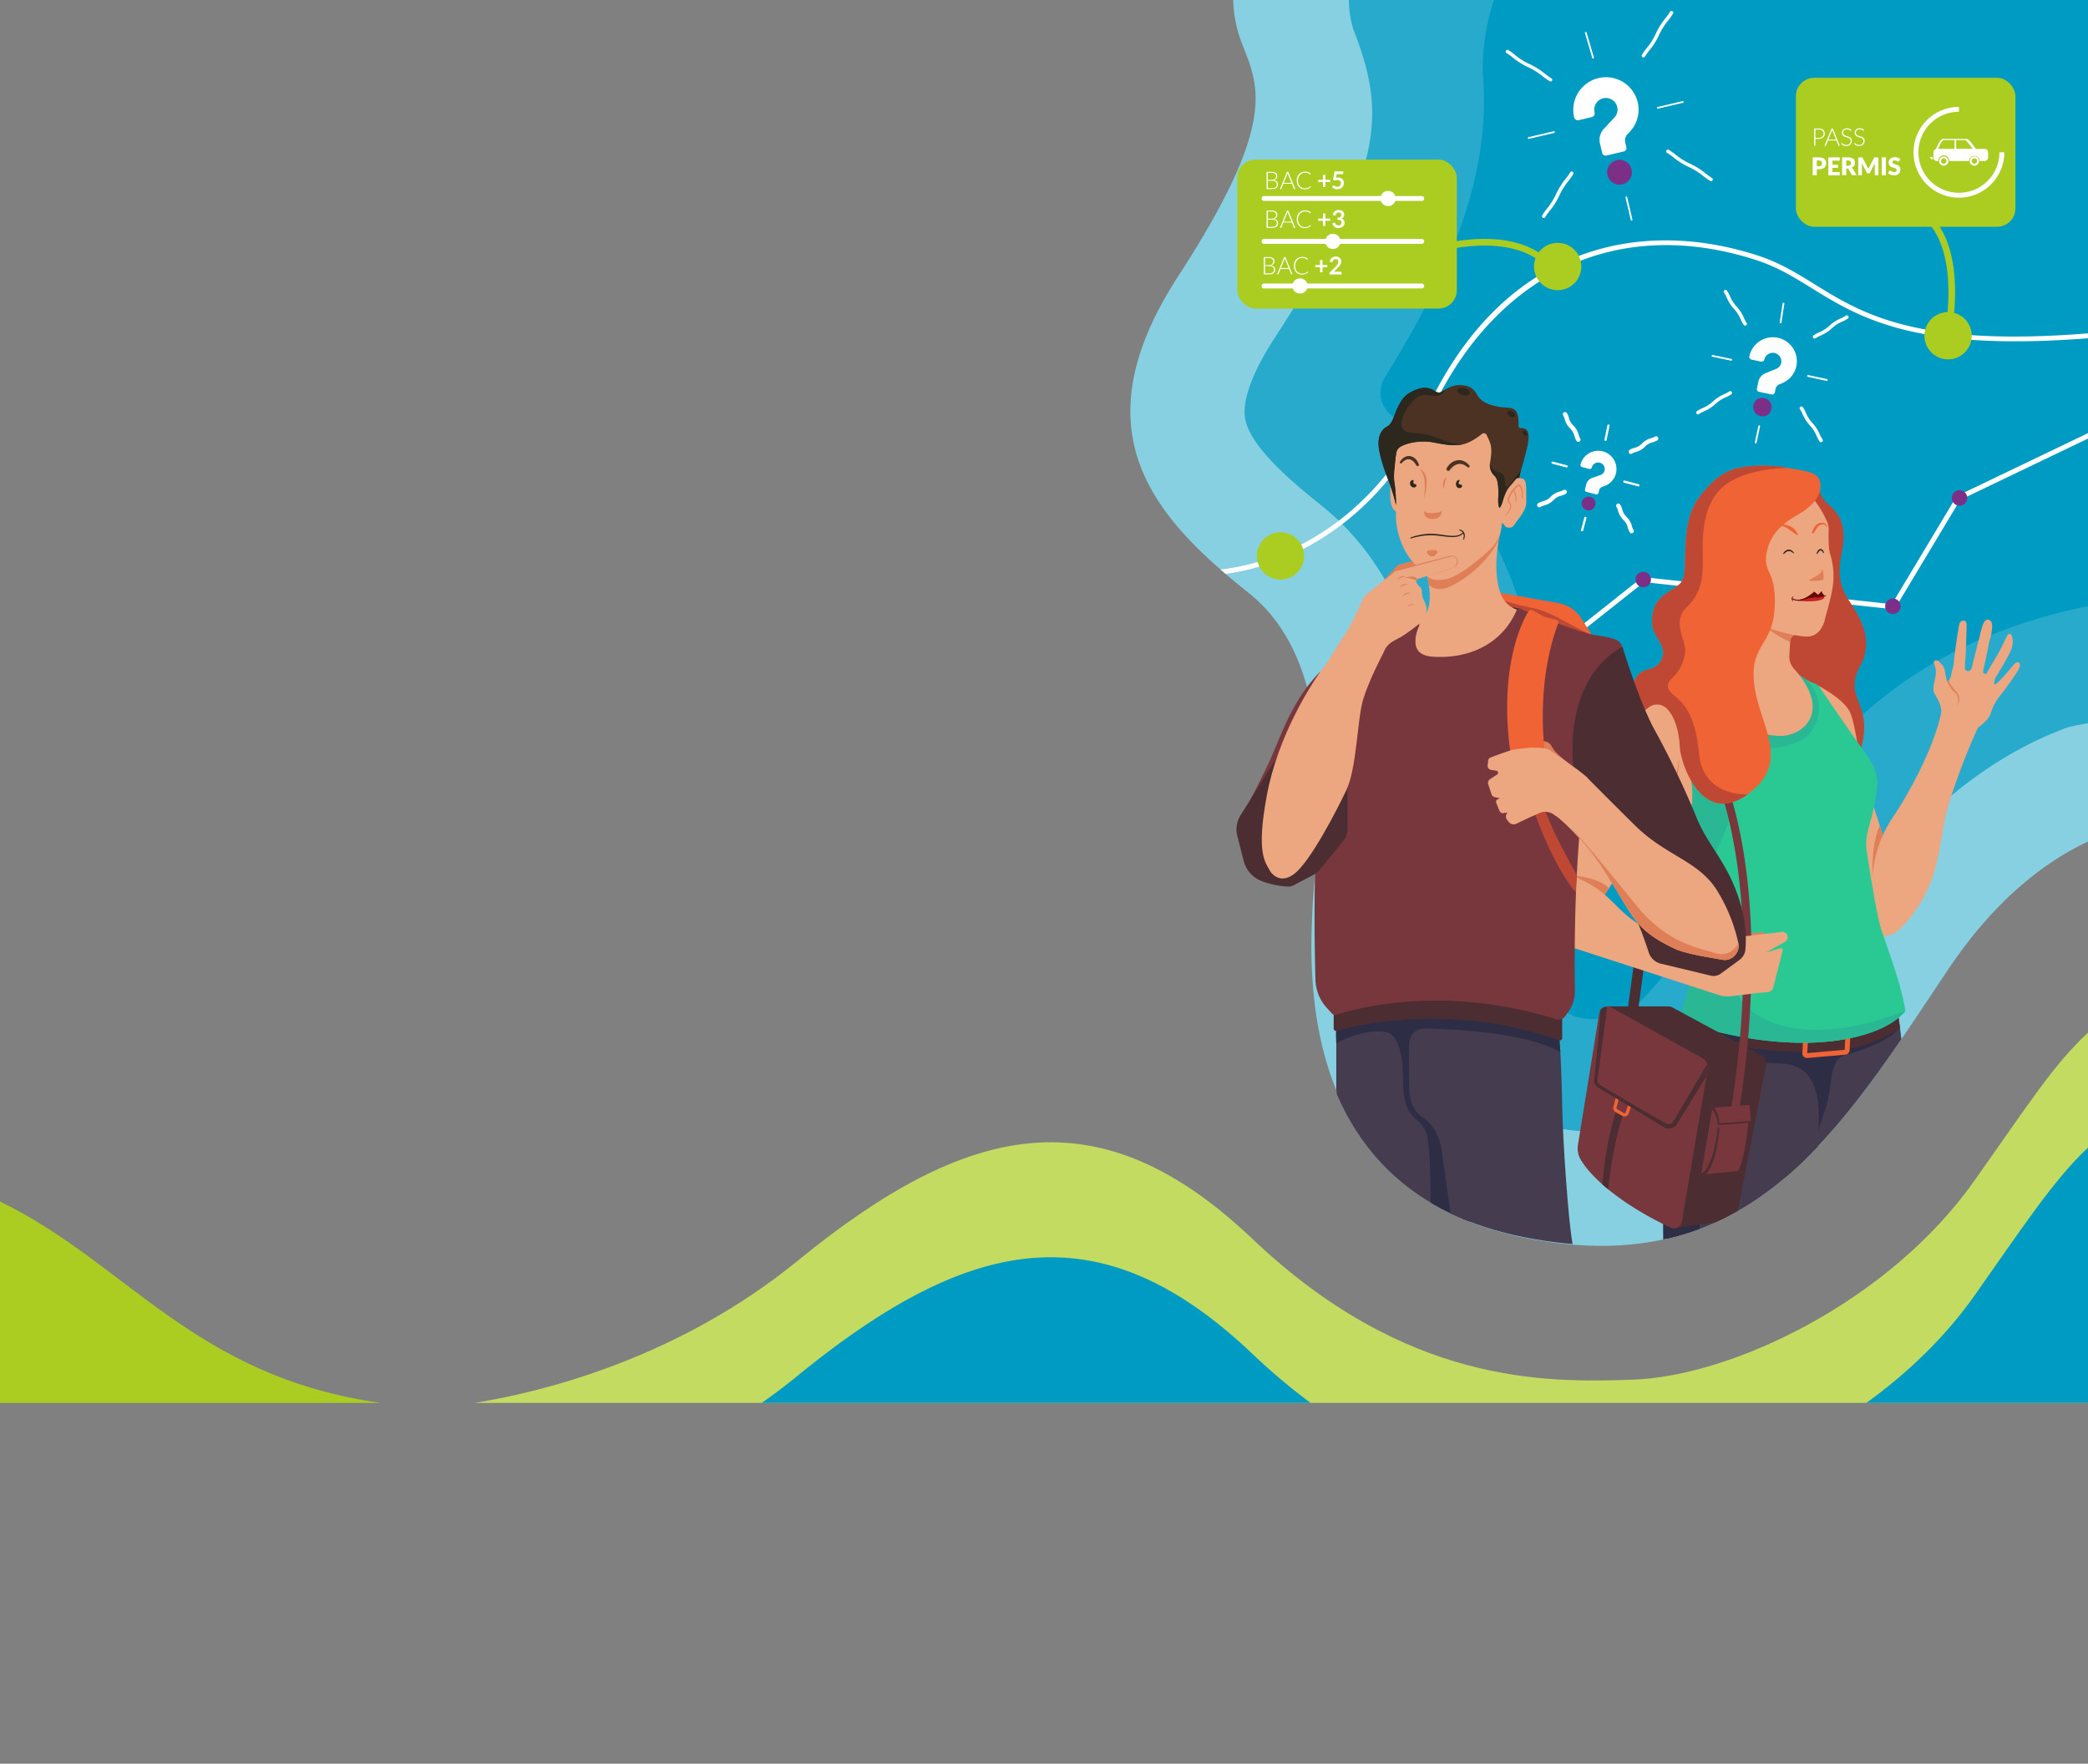 <svg id="Calque_1" data-name="Calque 1" xmlns="http://www.w3.org/2000/svg" xmlns:xlink="http://www.w3.org/1999/xlink" viewBox="0 0 1280 1081.17"><rect x="0" y="0" width="1280" height="1081.17" fill="#808080" stroke="none"/><defs><style>.cls-1{fill:none;}.cls-2{fill:#c3db61;}.cls-3{fill:#87d0e2;}.cls-4{fill:#27aacb;}.cls-5{fill:#009bc2;}.cls-6{fill:#abcc21;}.cls-7{fill:#fff;}.cls-8{fill:#7b2f87;}.cls-9{clip-path:url(#clip-path);}.cls-10{fill:#463c50;}.cls-11{fill:#2d2d46;}.cls-12{fill:#4b2d32;}.cls-13{fill:#f06335;}.cls-14{fill:#eca680;}.cls-15{fill:#df7f58;}.cls-16{fill:#be4834;}.cls-17{fill:#2ac994;}.cls-18{fill:#2ab794;}.cls-19{fill:#78373c;}.cls-20{fill:#2d281e;}.cls-21{fill:#c62424;}.cls-22{fill:#660808;}.cls-23{clip-path:url(#clip-path-2);}.cls-24{fill:#4b3223;}.cls-25{fill:#047d99;}</style><clipPath id="clip-path" transform="translate(0 0)"><path class="cls-1" d="M722.28,169.31c-61.89,95.26-15.44,147.41,43.47,194.4s40.73,152.37,38.82,193.69-7.73,174,130.39,201.42S1127.5,694,1194.25,594.33c29.14-43.53,60.1-66.44,85.75-78.44V0H756a78,78,0,0,0,5.37,26.66C771.27,52.6,784.17,74,722.28,169.31Z"/></clipPath><clipPath id="clip-path-2" transform="translate(0 0)"><path class="cls-1" d="M721.39,168.83c-61.89,95.26-95.3,306-46.19,363.13,72.18,84,130.39-16.36,128.48,25s-7.73,174,130.39,201.42,192.54-64.77,259.29-164.49c29.14-43.53,60.1-66.44,85.75-78.44V-.48h-524a78,78,0,0,0,5.37,26.66C770.38,52.12,783.28,73.57,721.39,168.83Z"/></clipPath></defs><title>maquette portrait v2</title><path class="cls-2" d="M1210.34,723.81c-51.92,73.57-147.79,119.77-209.61,121.95-53.79,1.9-139.18,2.82-233-86.35S593.55,687.58,488.8,773c-72.83,59.37-154.71,80-197.86,87H1280V633C1258.67,653.05,1246,673.32,1210.34,723.81Z" transform="translate(0 0)"/><path class="cls-3" d="M722.28,169.31c-61.89,95.26-15.44,147.41,43.47,194.4s40.73,152.37,38.82,193.69-7.73,174,130.39,201.42S1127.5,694,1194.25,594.33c29.14-43.53,60.1-66.44,85.75-78.44V0H756a78,78,0,0,0,5.37,26.66C771.27,52.6,784.17,74,722.28,169.31Z" transform="translate(0 0)"/><path class="cls-4" d="M781,207.8c-12,18.52-16.11,31-17.41,38.23s-.28,11.67.91,14.94c5.71,15.66,27,34.07,44.93,48.37,80.26,64,70.85,179.23,66.34,234.6-.56,6.87-1,12.81-1.24,17-.75,16.13-2.3,49.69,8.35,78.23,7.17,19.23,21.12,42.43,65.76,51.3a172,172,0,0,0,33.21,3.56c27.75,0,49.14-8.7,71.53-29.08,25.3-23,49-58.65,74.13-96.34q4.28-6.42,8.61-12.9c43.23-64.58,92.15-95.31,131.28-109.81a126.4,126.4,0,0,1,12.65-2.52V0H826.88c.2,11.8,3.17,19.07,3.17,19.07C850.65,72,847.15,106,781,207.8Z" transform="translate(0 0)"/><path class="cls-5" d="M909.39,50.3c3.13,54.26-16,109.69-60.46,181.1a17.66,17.66,0,0,0,4,23.11l.15.12c109.4,87.28,97.52,232.85,92.45,295-.46,5.69-.81,11.59-1.08,14.58-7.37,80.52,49.3,61.85,61.78,49,17.87-18.37,40.35-49.38,63-83.4q4.32-6.49,8.7-13c31.24-46.67,77.3-119.72,202.09-145.27V0H915.84C906.48,28.39,909.39,50.3,909.39,50.3Z" transform="translate(0 0)"/><rect class="cls-6" x="1100.93" y="47.69" width="134.59" height="91.33" rx="11.25" ry="11.25"/><rect class="cls-6" x="758.48" y="97.82" width="134.59" height="91.33" rx="11.25" ry="11.25"/><path class="cls-6" d="M1196.19,206.11l-4-.63c9.34-58.75-13.24-71.53-13.47-71.65l1.88-3.53C1181.7,130.86,1206,144.58,1196.19,206.11Z" transform="translate(0 0)"/><path class="cls-6" d="M949.07,164.71c-22.19-24.35-68.78-10-69.25-9.84l-1.21-3.81c2-.64,49.49-15.28,73.42,11Z" transform="translate(0 0)"/><polygon class="cls-7" points="1199.5 304.13 1159.76 370.37 1007.52 353.8 1006.91 353.73 927.43 416.79 929.3 419.14 1007.81 356.85 1160.39 373.46 1161.35 373.56 1201.61 306.44 1280 268.84 1280 265.51 1199.9 303.93 1199.5 304.13"/><circle class="cls-8" cx="1007.36" cy="355.29" r="4.75" transform="translate(-55.83 458.43) rotate(-24.97)"/><circle class="cls-8" cx="1160.39" cy="371.67" r="4.75" transform="translate(-48.44 524.56) rotate(-24.97)"/><circle class="cls-8" cx="1201.25" cy="305.28" r="4.75" transform="translate(-16.6 535.6) rotate(-24.97)"/><circle class="cls-8" cx="973.83" cy="308.64" r="4.22"/><path class="cls-7" d="M979.93,302.1l.42-1.6a3,3,0,0,1,1.94-2.11l1.2-.42a11.07,11.07,0,0,0,7.08-7.57c0-.16.08-.33.12-.51a11.22,11.22,0,0,0-7.45-13l-.66-.19a11.2,11.2,0,0,0-13.67,8h0a1.32,1.32,0,0,0,.94,1.6l4.42,1.15a1.32,1.32,0,0,0,1.6-.94h0a4,4,0,0,1,7.78,1.86l0,.18a3.89,3.89,0,0,1-2.5,2.63L976,293a5.53,5.53,0,0,0-3.53,3.83l-.83,3.17a1.24,1.24,0,0,0,.89,1.51l5.85,1.52A1.24,1.24,0,0,0,979.93,302.1Z" transform="translate(0 0)"/><path class="cls-7" d="M999.72,278.27a1.35,1.35,0,0,1-.68-2.51,10.79,10.79,0,0,1,3.07-1.26,9.54,9.54,0,0,0,4.45-2.6,12.25,12.25,0,0,1,5.69-3.32,8.22,8.22,0,0,0,2.41-1,1.35,1.35,0,0,1,1.35,2.33,10.85,10.85,0,0,1-3.07,1.27,9.56,9.56,0,0,0-4.46,2.6,12.19,12.19,0,0,1-5.69,3.31,8.16,8.16,0,0,0-2.4,1A1.35,1.35,0,0,1,999.72,278.27Z" transform="translate(0 0)"/><path class="cls-7" d="M943.64,311a1.35,1.35,0,0,1-.68-2.51,10.81,10.81,0,0,1,3.07-1.26,9.53,9.53,0,0,0,4.45-2.6,12.2,12.2,0,0,1,5.69-3.32,8.24,8.24,0,0,0,2.41-1,1.35,1.35,0,0,1,1.35,2.33,10.83,10.83,0,0,1-3.07,1.27,9.55,9.55,0,0,0-4.46,2.6,12.18,12.18,0,0,1-5.69,3.31,8.17,8.17,0,0,0-2.4,1A1.35,1.35,0,0,1,943.64,311Z" transform="translate(0 0)"/><path class="cls-7" d="M1000.24,326.94a1.34,1.34,0,0,1-1.16-.67,10.83,10.83,0,0,1-1.27-3.07,9.55,9.55,0,0,0-2.6-4.46,12.18,12.18,0,0,1-3.31-5.68,8.15,8.15,0,0,0-1-2.4,1.35,1.35,0,0,1,2.33-1.36,10.78,10.78,0,0,1,1.27,3.07,9.51,9.51,0,0,0,2.59,4.45,12.22,12.22,0,0,1,3.32,5.69,8.24,8.24,0,0,0,1,2.41,1.35,1.35,0,0,1-1.16,2Z" transform="translate(0 0)"/><path class="cls-7" d="M967.56,270.87a1.34,1.34,0,0,1-1.16-.67,10.85,10.85,0,0,1-1.27-3.07,9.55,9.55,0,0,0-2.6-4.46,12.2,12.2,0,0,1-3.31-5.69,8.15,8.15,0,0,0-1-2.4,1.35,1.35,0,0,1,2.33-1.36,10.79,10.79,0,0,1,1.26,3.07,9.54,9.54,0,0,0,2.6,4.45,12.23,12.23,0,0,1,3.32,5.69,8.22,8.22,0,0,0,1,2.41,1.35,1.35,0,0,1-1.16,2Z" transform="translate(0 0)"/><path class="cls-7" d="M1004.4,298.15l-.17,0-8.63-2.27a.67.67,0,1,1,.34-1.3l8.63,2.27a.67.67,0,0,1-.17,1.32Z" transform="translate(0 0)"/><path class="cls-7" d="M969.87,325.66l-.17,0a.67.67,0,0,1-.48-.82l2-7.55a.67.67,0,0,1,1.3.34l-2,7.55A.67.67,0,0,1,969.87,325.66Z" transform="translate(0 0)"/><path class="cls-7" d="M960.38,286.55l-.17,0-8.63-2.28a.67.67,0,1,1,.34-1.3l8.63,2.28a.67.67,0,0,1-.17,1.32Z" transform="translate(0 0)"/><path class="cls-7" d="M984.23,270.28h-.14a.67.67,0,0,1-.52-.8l1.8-8.75a.67.67,0,0,1,1.32.27l-1.8,8.75A.67.67,0,0,1,984.23,270.28Z" transform="translate(0 0)"/><rect class="cls-8" x="1074.79" y="243.96" width="11.19" height="11.19" rx="5.18" ry="5.18" transform="translate(73.87 -215.67) rotate(11.8)"/><path class="cls-7" d="M1088,240.58l.44-2.13a4,4,0,0,1,2.41-2.89l1.54-.63a14.54,14.54,0,0,0,8.8-10.38c0-.22.09-.44.13-.68a14.74,14.74,0,0,0-10.6-16.61l-.88-.21a14.71,14.71,0,0,0-17.43,11.39h0a1.73,1.73,0,0,0,1.34,2l5.87,1.23a1.73,1.73,0,0,0,2-1.34h0a5.26,5.26,0,0,1,10.33,1.94q0,.12,0,.24a5.11,5.11,0,0,1-3.11,3.61l-6.54,2.65a7.26,7.26,0,0,0-4.38,5.25l-.88,4.22a1.63,1.63,0,0,0,1.26,1.93l7.77,1.62A1.63,1.63,0,0,0,1088,240.58Z" transform="translate(0 0)"/><path class="cls-7" d="M1112.43,207.53a1.08,1.08,0,0,1-.59-2,20.93,20.93,0,0,1,3.56-1.91,21.93,21.93,0,0,0,6.16-4,24.16,24.16,0,0,1,6.77-4.4,18.84,18.84,0,0,0,3.25-1.74,1.08,1.08,0,0,1,1.18,1.81,20.84,20.84,0,0,1-3.57,1.92,22,22,0,0,0-6.16,4,24.2,24.2,0,0,1-6.76,4.4,18.91,18.91,0,0,0-3.25,1.74A1.07,1.07,0,0,1,1112.43,207.53Z" transform="translate(0 0)"/><path class="cls-7" d="M1040.95,254a1.08,1.08,0,0,1-.59-2,20.93,20.93,0,0,1,3.56-1.91,22,22,0,0,0,6.16-4,24.19,24.19,0,0,1,6.76-4.4,18.84,18.84,0,0,0,3.25-1.74,1.08,1.08,0,0,1,1.18,1.81,21,21,0,0,1-3.57,1.91,22,22,0,0,0-6.16,4,24.16,24.16,0,0,1-6.76,4.4,18.91,18.91,0,0,0-3.25,1.74A1.07,1.07,0,0,1,1040.95,254Z" transform="translate(0 0)"/><path class="cls-7" d="M1116.37,271.08a1.08,1.08,0,0,1-.91-.49,21,21,0,0,1-1.91-3.57,22,22,0,0,0-4-6.17,24.17,24.17,0,0,1-4.4-6.76,18.85,18.85,0,0,0-1.74-3.25,1.08,1.08,0,1,1,1.81-1.18,20.87,20.87,0,0,1,1.91,3.56,22,22,0,0,0,4,6.16,24.18,24.18,0,0,1,4.4,6.77,18.84,18.84,0,0,0,1.74,3.25,1.08,1.08,0,0,1-.91,1.67Z" transform="translate(0 0)"/><path class="cls-7" d="M1069.83,199.6a1.08,1.08,0,0,1-.91-.49,21,21,0,0,1-1.91-3.57,22,22,0,0,0-4-6.16,24.15,24.15,0,0,1-4.4-6.76,18.87,18.87,0,0,0-1.74-3.25,1.08,1.08,0,0,1,1.81-1.18,20.93,20.93,0,0,1,1.91,3.57,22,22,0,0,0,4,6.16,24.19,24.19,0,0,1,4.4,6.77,18.84,18.84,0,0,0,1.74,3.25,1.08,1.08,0,0,1-.91,1.67Z" transform="translate(0 0)"/><path class="cls-7" d="M1119.85,233.49h-.11L1108.26,231a.54.54,0,0,1-.42-.64.55.55,0,0,1,.64-.42l11.47,2.43a.54.54,0,0,1-.11,1.07Z" transform="translate(0 0)"/><path class="cls-7" d="M1076.31,271.8h-.11a.54.54,0,0,1-.42-.64l2.13-10a.55.55,0,0,1,.64-.42.54.54,0,0,1,.42.64l-2.13,10A.54.54,0,0,1,1076.31,271.8Z" transform="translate(0 0)"/><path class="cls-7" d="M1061.28,221.09h-.11l-11.47-2.43a.54.54,0,0,1-.42-.64.55.55,0,0,1,.64-.42l11.47,2.43a.54.54,0,0,1-.11,1.07Z" transform="translate(0 0)"/><path class="cls-7" d="M1091.53,198.21h-.08a.54.54,0,0,1-.45-.62l1.8-11.59a.54.54,0,1,1,1.07.16l-1.8,11.59A.54.54,0,0,1,1091.53,198.21Z" transform="translate(0 0)"/><path class="cls-7" d="M997,90.18l-.68-2.87a5.43,5.43,0,0,1,1.3-4.94l1.54-1.66A19.76,19.76,0,0,0,1004,62.85c-.07-.29-.14-.59-.23-.91a20,20,0,0,0-22.63-14.32q-.61.1-1.21.25A20,20,0,0,0,965,71.93h0a2.35,2.35,0,0,0,2.83,1.74l7.93-1.88A2.35,2.35,0,0,0,977.54,69h0a7.14,7.14,0,0,1,13.83-3.57q0,.16.08.33A7,7,0,0,1,989.71,72l-6.52,7a9.87,9.87,0,0,0-2.36,9l1.35,5.7a2.21,2.21,0,0,0,2.66,1.64l10.5-2.49A2.21,2.21,0,0,0,997,90.18Z" transform="translate(0 0)"/><circle class="cls-8" cx="992.81" cy="105.6" r="7.61"/><path class="cls-7" d="M1007.48,35.21a1.06,1.06,0,0,1-.9-1.62,38.42,38.42,0,0,1,3.11-4.38,36,36,0,0,0,3-4.18,36.17,36.17,0,0,0,2.43-4.51,38.37,38.37,0,0,1,2.56-4.73,38.46,38.46,0,0,1,3.11-4.39,36.15,36.15,0,0,0,3-4.18,1.06,1.06,0,1,1,1.8,1.12,38.22,38.22,0,0,1-3.11,4.39,36.16,36.16,0,0,0-3,4.18,36.17,36.17,0,0,0-2.43,4.51,38.37,38.37,0,0,1-2.56,4.73,38.43,38.43,0,0,1-3.11,4.38,36,36,0,0,0-3,4.18A1.06,1.06,0,0,1,1007.48,35.21Z" transform="translate(0 0)"/><path class="cls-7" d="M946.35,133.63a1.06,1.06,0,0,1-.9-1.62,38.21,38.21,0,0,1,3.11-4.39,42.18,42.18,0,0,0,5.39-8.68,44.48,44.48,0,0,1,5.66-9.12,36.15,36.15,0,0,0,3-4.18,1.06,1.06,0,1,1,1.8,1.12,38.22,38.22,0,0,1-3.11,4.39,42.28,42.28,0,0,0-5.39,8.69,44.37,44.37,0,0,1-5.66,9.11,36,36,0,0,0-3,4.18A1.06,1.06,0,0,1,946.35,133.63Z" transform="translate(0 0)"/><path class="cls-7" d="M1048.86,111a1.06,1.06,0,0,1-.56-.16,38.22,38.22,0,0,1-4.39-3.11,42.28,42.28,0,0,0-8.69-5.39,44.4,44.4,0,0,1-9.12-5.66,36.08,36.08,0,0,0-4.17-3,1.06,1.06,0,1,1,1.12-1.8,38.26,38.26,0,0,1,4.38,3.11,42.22,42.22,0,0,0,8.68,5.39,44.48,44.48,0,0,1,9.12,5.66,36.15,36.15,0,0,0,4.18,3,1.06,1.06,0,0,1-.56,2Z" transform="translate(0 0)"/><path class="cls-7" d="M950.44,49.85a1.06,1.06,0,0,1-.56-.16,38.22,38.22,0,0,1-4.39-3.11,42.31,42.31,0,0,0-8.68-5.39,38.44,38.44,0,0,1-4.73-2.56,38.16,38.16,0,0,1-4.38-3.11,36.16,36.16,0,0,0-4.18-3,1.06,1.06,0,1,1,1.12-1.8A38.21,38.21,0,0,1,929,33.88a36.12,36.12,0,0,0,4.17,3,36,36,0,0,0,4.51,2.43,44.48,44.48,0,0,1,9.12,5.66,36.15,36.15,0,0,0,4.18,3,1.06,1.06,0,0,1-.56,2Z" transform="translate(0 0)"/><path class="cls-7" d="M1016.19,66.6a.53.53,0,0,1-.12-1l15.52-3.63a.53.53,0,0,1,.24,1l-15.52,3.63Z" transform="translate(0 0)"/><path class="cls-7" d="M1000.23,135.22a.53.53,0,0,1-.52-.41l-3.17-13.58a.53.53,0,1,1,1-.24l3.17,13.58a.53.53,0,0,1-.4.64Z" transform="translate(0 0)"/><path class="cls-7" d="M937.06,85.09a.53.53,0,0,1-.12-1l15.52-3.63a.53.53,0,0,1,.64.4.53.53,0,0,1-.4.64l-15.52,3.63Z" transform="translate(0 0)"/><path class="cls-7" d="M976.6,35.87a.53.53,0,0,1-.51-.38l-4.48-15.3a.53.53,0,0,1,1-.3l4.48,15.3a.53.53,0,0,1-.36.66Z" transform="translate(0 0)"/><path class="cls-7" d="M1191.55,95.88a2.84,2.84,0,1,0,2.84,2.84A2.84,2.84,0,0,0,1191.55,95.88Zm0,4.47a1.64,1.64,0,1,1,1.64-1.64A1.64,1.64,0,0,1,1191.55,100.35Z" transform="translate(0 0)"/><path class="cls-7" d="M1210.35,95.88a2.84,2.84,0,1,0,2.84,2.84A2.84,2.84,0,0,0,1210.35,95.88Zm0,4.47a1.64,1.64,0,1,1,1.64-1.64A1.63,1.63,0,0,1,1210.35,100.35Z" transform="translate(0 0)"/><path class="cls-7" d="M1184.77,96.21H1183l1,1.37h1a2.65,2.65,0,0,1-.21-1Z" transform="translate(0 0)"/><path class="cls-7" d="M1216.61,91.27h-5.39s-4-6.11-5.51-6.11h-14.34c-1.1,0-2.07.39-4.61,6.22h0a2.18,2.18,0,0,0-1.51,2.07v3.09a2.18,2.18,0,0,0,2.18,2.18h.79a3.33,3.33,0,1,1,6.65,0H1207a3.33,3.33,0,0,1,6.65,0h2.94a2.18,2.18,0,0,0,2.18-2.18V93.45A2.18,2.18,0,0,0,1216.61,91.27Zm-17.43-5.39h5.33c1,0,4.77,5.34,4.77,5.34l-10.1,0Zm-7.12,0h6.12v5.38h-10C1190.12,86.23,1191.08,85.89,1192.06,85.89Z" transform="translate(0 0)"/><path class="cls-7" d="M776.46,115.94V105.33h3.05a6.05,6.05,0,0,1,1.57.18,3,3,0,0,1,1.1.53,2.16,2.16,0,0,1,.65.85A2.89,2.89,0,0,1,783,108a2.28,2.28,0,0,1-.15.81,2.44,2.44,0,0,1-.42.72,2.7,2.7,0,0,1-.68.57,3.26,3.26,0,0,1-.92.37,3.46,3.46,0,0,1,1.93.83,2.25,2.25,0,0,1,.67,1.7,3,3,0,0,1-.24,1.21,2.45,2.45,0,0,1-.7.92,3.17,3.17,0,0,1-1.12.57,5.29,5.29,0,0,1-1.51.2Zm.76-5.65h2.3a3.72,3.72,0,0,0,1.26-.19,2.49,2.49,0,0,0,.86-.5,1.93,1.93,0,0,0,.49-.7,2.13,2.13,0,0,0,.16-.8,2,2,0,0,0-.68-1.62,3.3,3.3,0,0,0-2.1-.55h-2.29Zm0,.56v4.47h2.66a3.2,3.2,0,0,0,2.11-.6,2.1,2.1,0,0,0,.71-1.7,2.07,2.07,0,0,0-.19-.9,1.89,1.89,0,0,0-.55-.68,2.56,2.56,0,0,0-.89-.43,4.32,4.32,0,0,0-1.19-.15Z" transform="translate(0 0)"/><path class="cls-7" d="M794.06,115.94h-.59a.26.26,0,0,1-.17-.06.38.38,0,0,1-.11-.15l-1.25-3.08h-5.21l-1.25,3.08a.32.32,0,0,1-.1.14.28.28,0,0,1-.18.06h-.58L789,105.33h.76Zm-7.1-3.86h4.75l-2.17-5.36c0-.08-.07-.18-.11-.29l-.1-.34-.11.34-.1.3Z" transform="translate(0 0)"/><path class="cls-7" d="M803.23,114.16a.17.17,0,0,1,.13.05l.3.32a5,5,0,0,1-.72.63,4.48,4.48,0,0,1-.85.48,5.1,5.1,0,0,1-1,.31,6.29,6.29,0,0,1-1.21.11,5.16,5.16,0,0,1-2-.39,4.48,4.48,0,0,1-1.58-1.09,5,5,0,0,1-1-1.71,6.46,6.46,0,0,1-.37-2.23,6.18,6.18,0,0,1,.38-2.21,5,5,0,0,1,1.07-1.71A4.75,4.75,0,0,1,798,105.6a5.49,5.49,0,0,1,2.11-.39,6,6,0,0,1,1.06.09,4.86,4.86,0,0,1,.9.25,4.21,4.21,0,0,1,.78.4,6,6,0,0,1,.72.55l-.23.34a.21.21,0,0,1-.19.09.32.32,0,0,1-.17-.08l-.27-.2-.39-.25a3.25,3.25,0,0,0-.54-.25,4.72,4.72,0,0,0-.73-.2,5.1,5.1,0,0,0-.94-.08,4.62,4.62,0,0,0-1.78.33,4,4,0,0,0-1.39,1,4.35,4.35,0,0,0-.91,1.5,5.65,5.65,0,0,0-.33,2,5.85,5.85,0,0,0,.32,2,4.34,4.34,0,0,0,.89,1.5,3.88,3.88,0,0,0,1.35.94,4.3,4.3,0,0,0,1.68.33,6.19,6.19,0,0,0,1-.08,4,4,0,0,0,.82-.22,3.76,3.76,0,0,0,.7-.37,5.24,5.24,0,0,0,.64-.51l.07,0Z" transform="translate(0 0)"/><path class="cls-7" d="M812.48,107.14v3.08h2.92v1.37h-2.92v3.09H811v-3.09h-2.9v-1.37H811v-3.08Z" transform="translate(0 0)"/><path class="cls-7" d="M823.51,105.88a.86.86,0,0,1-.25.65,1.16,1.16,0,0,1-.84.25h-3L819,109a6.79,6.79,0,0,1,1.34-.15,4.09,4.09,0,0,1,1.5.25,3.1,3.1,0,0,1,1.09.71,3,3,0,0,1,.67,1.05,3.69,3.69,0,0,1,.23,1.3,4,4,0,0,1-.3,1.58,3.57,3.57,0,0,1-.84,1.22,3.8,3.8,0,0,1-1.28.78,4.55,4.55,0,0,1-1.61.28,4.3,4.3,0,0,1-1-.11,4.7,4.7,0,0,1-.86-.28,4.77,4.77,0,0,1-.74-.4,4.67,4.67,0,0,1-.61-.48l.57-.79a.56.56,0,0,1,.48-.25.71.71,0,0,1,.38.12l.45.26a3.83,3.83,0,0,0,.59.26,2.46,2.46,0,0,0,.82.12,2.28,2.28,0,0,0,.9-.17,1.74,1.74,0,0,0,.65-.46,2,2,0,0,0,.39-.71,2.91,2.91,0,0,0,.13-.89,1.84,1.84,0,0,0-.51-1.38,2.09,2.09,0,0,0-1.51-.5,4.66,4.66,0,0,0-1.58.29l-1.16-.33.9-5.26h5.36Z" transform="translate(0 0)"/><path class="cls-7" d="M774.72,168.19V157.58h3.05a6.05,6.05,0,0,1,1.57.18,3,3,0,0,1,1.1.53,2.17,2.17,0,0,1,.65.85,2.89,2.89,0,0,1,.21,1.14,2.28,2.28,0,0,1-.15.81,2.44,2.44,0,0,1-.42.72,2.67,2.67,0,0,1-.68.57,3.27,3.27,0,0,1-.92.37,3.45,3.45,0,0,1,1.93.83,2.24,2.24,0,0,1,.68,1.7,3,3,0,0,1-.24,1.21,2.46,2.46,0,0,1-.7.92,3.17,3.17,0,0,1-1.12.57,5.31,5.31,0,0,1-1.52.2Zm.76-5.65h2.3a3.72,3.72,0,0,0,1.26-.19,2.49,2.49,0,0,0,.86-.5,1.93,1.93,0,0,0,.49-.7,2.15,2.15,0,0,0,.16-.8,2,2,0,0,0-.68-1.62,3.3,3.3,0,0,0-2.1-.55h-2.29Zm0,.56v4.47h2.66a3.2,3.2,0,0,0,2.11-.6,2.1,2.1,0,0,0,.71-1.7,2.06,2.06,0,0,0-.19-.9,1.88,1.88,0,0,0-.55-.68,2.56,2.56,0,0,0-.88-.43,4.32,4.32,0,0,0-1.19-.15Z" transform="translate(0 0)"/><path class="cls-7" d="M792.32,168.19h-.59a.26.26,0,0,1-.17-.06.38.38,0,0,1-.11-.15l-1.25-3.08H785L783.74,168a.33.33,0,0,1-.1.14.28.28,0,0,1-.18.06h-.58l4.34-10.61H788Zm-7.1-3.86H790L787.81,159c0-.08-.07-.18-.11-.29l-.11-.34-.11.34-.1.3Z" transform="translate(0 0)"/><path class="cls-7" d="M801.49,166.41a.17.17,0,0,1,.13.05l.3.32a5,5,0,0,1-.72.63,4.46,4.46,0,0,1-.85.48,5.07,5.07,0,0,1-1,.31,6.29,6.29,0,0,1-1.21.11,5.15,5.15,0,0,1-2-.39,4.47,4.47,0,0,1-1.58-1.09,5,5,0,0,1-1-1.71,6.49,6.49,0,0,1-.37-2.23,6.18,6.18,0,0,1,.38-2.21,5,5,0,0,1,1.06-1.71,4.75,4.75,0,0,1,1.64-1.11,5.49,5.49,0,0,1,2.11-.39,6,6,0,0,1,1.06.09,4.86,4.86,0,0,1,.9.25,4.25,4.25,0,0,1,.79.4,6,6,0,0,1,.72.55l-.23.34a.21.21,0,0,1-.19.09.32.32,0,0,1-.17-.08l-.27-.2-.39-.25a3.29,3.29,0,0,0-.54-.25,4.7,4.7,0,0,0-.73-.2,5.1,5.1,0,0,0-.94-.08,4.62,4.62,0,0,0-1.78.33,3.94,3.94,0,0,0-1.39,1,4.35,4.35,0,0,0-.91,1.5,5.68,5.68,0,0,0-.33,2,5.85,5.85,0,0,0,.32,2,4.35,4.35,0,0,0,.89,1.5,3.9,3.9,0,0,0,1.35.94,4.3,4.3,0,0,0,1.69.33,6.19,6.19,0,0,0,1-.08,4,4,0,0,0,.82-.22,3.76,3.76,0,0,0,.7-.37,5.24,5.24,0,0,0,.64-.51l.07,0Z" transform="translate(0 0)"/><path class="cls-7" d="M810.73,159.39v3.08h2.92v1.37h-2.92v3.09h-1.5v-3.09h-2.9v-1.37h2.9v-3.08Z" transform="translate(0 0)"/><path class="cls-7" d="M818.86,157.23a4.08,4.08,0,0,1,1.37.22,3.08,3.08,0,0,1,1.06.63,2.82,2.82,0,0,1,.69,1,3.13,3.13,0,0,1,.25,1.27,3.39,3.39,0,0,1-.18,1.11,4.6,4.6,0,0,1-.47,1,6.62,6.62,0,0,1-.69.9l-.83.88-2.45,2.5a6.26,6.26,0,0,1,.71-.16,4.16,4.16,0,0,1,.66-.06h2.78a.66.66,0,0,1,.48.17.59.59,0,0,1,.18.45v1.11H815v-.62a1.07,1.07,0,0,1,.08-.39,1.09,1.09,0,0,1,.25-.37l3.29-3.3q.41-.42.74-.8a5.38,5.38,0,0,0,.55-.76,3.46,3.46,0,0,0,.34-.76,2.79,2.79,0,0,0,.12-.81,1.94,1.94,0,0,0-.11-.69,1.38,1.38,0,0,0-.32-.5,1.36,1.36,0,0,0-.5-.3,2,2,0,0,0-.65-.1,1.72,1.72,0,0,0-1.1.34,1.76,1.76,0,0,0-.61.91.76.76,0,0,1-.25.41.69.69,0,0,1-.42.12l-.25,0-1-.17a4,4,0,0,1,.44-1.37,3.28,3.28,0,0,1,.8-1,3.34,3.34,0,0,1,1.11-.59A4.43,4.43,0,0,1,818.86,157.23Z" transform="translate(0 0)"/><path class="cls-7" d="M776.46,139.7V129.09h3.05a6.06,6.06,0,0,1,1.57.18,3,3,0,0,1,1.1.53,2.15,2.15,0,0,1,.65.85,2.89,2.89,0,0,1,.21,1.14,2.28,2.28,0,0,1-.15.81,2.44,2.44,0,0,1-.42.72,2.72,2.72,0,0,1-.68.57,3.26,3.26,0,0,1-.92.37,3.46,3.46,0,0,1,1.93.83,2.25,2.25,0,0,1,.67,1.7,3,3,0,0,1-.24,1.21,2.44,2.44,0,0,1-.7.92,3.17,3.17,0,0,1-1.12.57,5.28,5.28,0,0,1-1.51.2Zm.77-5.65h2.3a3.72,3.72,0,0,0,1.26-.19,2.49,2.49,0,0,0,.86-.5,1.93,1.93,0,0,0,.49-.7,2.12,2.12,0,0,0,.16-.8,2,2,0,0,0-.68-1.62,3.29,3.29,0,0,0-2.1-.55h-2.29Zm0,.56v4.47h2.66a3.2,3.2,0,0,0,2.12-.6,2.11,2.11,0,0,0,.71-1.7,2.08,2.08,0,0,0-.19-.9,1.9,1.9,0,0,0-.55-.68,2.56,2.56,0,0,0-.89-.43,4.31,4.31,0,0,0-1.19-.15Z" transform="translate(0 0)"/><path class="cls-7" d="M794.06,139.7h-.59a.26.26,0,0,1-.17-.06.38.38,0,0,1-.11-.15l-1.25-3.08h-5.21l-1.24,3.08a.32.32,0,0,1-.11.14.28.28,0,0,1-.18.06h-.59L789,129.09h.76Zm-7.1-3.86h4.76l-2.17-5.36c0-.08-.07-.18-.11-.29s-.07-.22-.1-.34l-.11.34-.11.3Z" transform="translate(0 0)"/><path class="cls-7" d="M803.23,137.91a.17.17,0,0,1,.13.05l.3.32a5,5,0,0,1-.72.63,4.51,4.51,0,0,1-.85.48,5.13,5.13,0,0,1-1,.31,6.29,6.29,0,0,1-1.21.11,5.16,5.16,0,0,1-2-.39,4.48,4.48,0,0,1-1.57-1.09,5,5,0,0,1-1-1.71,6.44,6.44,0,0,1-.37-2.23,6.18,6.18,0,0,1,.38-2.21,5,5,0,0,1,1.07-1.71,4.74,4.74,0,0,1,1.64-1.11,5.48,5.48,0,0,1,2.11-.39,6,6,0,0,1,1.06.09,4.86,4.86,0,0,1,.9.25,4.17,4.17,0,0,1,.78.4,6,6,0,0,1,.72.55l-.23.34a.21.21,0,0,1-.19.09.32.32,0,0,1-.17-.08l-.27-.2-.39-.25a3.21,3.21,0,0,0-.54-.25,4.73,4.73,0,0,0-.73-.2,5.1,5.1,0,0,0-.94-.08,4.63,4.63,0,0,0-1.78.33,4,4,0,0,0-1.39,1,4.35,4.35,0,0,0-.91,1.5,5.63,5.63,0,0,0-.33,2,5.85,5.85,0,0,0,.32,2,4.32,4.32,0,0,0,.89,1.5,3.86,3.86,0,0,0,1.35.94,4.29,4.29,0,0,0,1.68.33,6.18,6.18,0,0,0,1-.08,4,4,0,0,0,.82-.22,3.76,3.76,0,0,0,.7-.37,5.23,5.23,0,0,0,.64-.51l.07,0Z" transform="translate(0 0)"/><path class="cls-7" d="M812.48,130.9V134h2.92v1.37h-2.92v3.09H811v-3.09h-2.9V134H811V130.9Z" transform="translate(0 0)"/><path class="cls-7" d="M820.78,128.73a4,4,0,0,1,1.35.21,3.1,3.1,0,0,1,1,.59,2.59,2.59,0,0,1,.66.89,2.66,2.66,0,0,1,.23,1.1,3.21,3.21,0,0,1-.12.91,2.11,2.11,0,0,1-.34.69,2,2,0,0,1-.54.5,3.29,3.29,0,0,1-.72.34,2.84,2.84,0,0,1,1.46.94,2.54,2.54,0,0,1,.48,1.58,3.27,3.27,0,0,1-.3,1.43,3.1,3.1,0,0,1-.81,1,3.53,3.53,0,0,1-1.18.64,4.56,4.56,0,0,1-1.42.22,4.84,4.84,0,0,1-1.43-.19,3.1,3.1,0,0,1-1.06-.55,3.32,3.32,0,0,1-.77-.9,6,6,0,0,1-.54-1.23l.82-.34a1.07,1.07,0,0,1,.43-.09.73.73,0,0,1,.35.08.56.56,0,0,1,.24.24c.09.17.19.35.3.52a2.07,2.07,0,0,0,.39.45,1.86,1.86,0,0,0,.53.32,1.93,1.93,0,0,0,.72.12,2,2,0,0,0,.82-.15,1.79,1.79,0,0,0,.59-.4,1.61,1.61,0,0,0,.35-.55,1.69,1.69,0,0,0,.12-.61,2.85,2.85,0,0,0-.08-.71,1.06,1.06,0,0,0-.35-.54,1.88,1.88,0,0,0-.75-.35,5.44,5.44,0,0,0-1.32-.13v-1.33a4.49,4.49,0,0,0,1.13-.12,1.91,1.91,0,0,0,.72-.33,1.14,1.14,0,0,0,.37-.51,2,2,0,0,0,.11-.66,1.53,1.53,0,0,0-.42-1.17,1.62,1.62,0,0,0-1.15-.39,1.7,1.7,0,0,0-1.1.35,1.83,1.83,0,0,0-.61.9.82.82,0,0,1-.25.41.66.66,0,0,1-.41.12l-.25,0-1-.17a4,4,0,0,1,.43-1.37,3.29,3.29,0,0,1,.81-1,3.37,3.37,0,0,1,1.11-.59A4.46,4.46,0,0,1,820.78,128.73Z" transform="translate(0 0)"/><path class="cls-7" d="M1200.88,121.19a27.83,27.83,0,0,1,0-55.67v3a24.83,24.83,0,1,0,24.83,24.83h3A27.86,27.86,0,0,1,1200.88,121.19Z" transform="translate(0 0)"/><path class="cls-7" d="M871.55,176.8H774.89a1.5,1.5,0,0,1,0-3h96.67a1.5,1.5,0,0,1,0,3Z" transform="translate(0 0)"/><circle class="cls-7" cx="796.93" cy="175.3" r="4.67"/><path class="cls-7" d="M871.55,149.47H774.89a1.5,1.5,0,0,1,0-3h96.67a1.5,1.5,0,0,1,0,3Z" transform="translate(0 0)"/><circle class="cls-7" cx="817.1" cy="147.97" r="4.67"/><path class="cls-7" d="M871.55,123.17H774.89a1.5,1.5,0,0,1,0-3h96.67a1.5,1.5,0,0,1,0,3Z" transform="translate(0 0)"/><circle class="cls-7" cx="850.93" cy="121.67" r="4.67"/><path class="cls-7" d="M1112.28,174.18c-11-6.83-21.47-13.28-35-17.64-38.58-12.43-76.59-12.25-109.92.53-39.18,15-70.28,46.4-92.44,93.26-24.2,51.18-59.07,75.45-84.06,86.8a143.14,143.14,0,0,1-42.58,12l3.09,2.68a146.86,146.86,0,0,0,40.59-11.93c25.5-11.55,61.05-36.24,85.68-88.31,40.14-84.9,114.43-119.37,198.73-92.21,13.19,4.25,23.47,10.61,34.35,17.34,16.65,10.3,35.53,22,69,28.1,26.57,4.86,59.66,5.72,100.26,2.56v-3C1174.63,212.74,1141.76,192.41,1112.28,174.18Z" transform="translate(0 0)"/><circle class="cls-6" cx="784.98" cy="340.79" r="14.5"/><circle class="cls-6" cx="954.89" cy="163.37" r="14.5"/><circle class="cls-6" cx="1194.22" cy="205.8" r="14.5"/><path class="cls-5" d="M488.8,843.46Q478,852.3,466.9,860H803.45a378.46,378.46,0,0,1-35.7-30.09C673.94,740.73,593.55,758.08,488.8,843.46Z" transform="translate(0 0)"/><path class="cls-5" d="M1210.34,794.31c-17.91,25.38-41.05,47.51-66.22,65.69H1280V703.5C1258.67,723.55,1239.95,752.35,1210.34,794.31Z" transform="translate(0 0)"/><path class="cls-6" d="M233.43,860C118.8,843.89,78,774.39,0,736.53V860Z" transform="translate(0 0)"/><g class="cls-9"><path class="cls-10" d="M1162.72,617s8.22,39.17,5.32,114.6c-.48,13.54-4.84,52.71-5.32,72.05,0,0-21.28,19.83-52.22,16,0,0-3.87-43-14-86.07s-14.67-78.82-4.67-110.25Z" transform="translate(0 0)"/><path class="cls-11" d="M1124.14,1062.45c-23.69,10.57-27.77-22.8-19-83.25s17.94-92.36,22.3-116.54,11.89-34.57,1.77-84.14c-8.74-42.82-42.57-117.51-37.4-155.22-10,31.43-5.48,67.22,4.67,110.25s14,86.07,14,86.07,3.92,20.81-8.7,59c-15.59,47.15-19.34,121.86-7.74,190.52,0,0,4.84,7.25,29.5,0,0,0,.2-2.43.59-6.7" transform="translate(0 0)"/><path class="cls-10" d="M1023,804.15s-2.9-75,0-109.77,4.35-60.93,13.54-77.37l87.49,7.29s0,66.21-27,138.74c-7.25,21.76-18.38,37.23-23.21,56.58Z" transform="translate(0 0)"/><path class="cls-10" d="M1023,804.15s-2.9-75,0-109.77,4.35-60.93,13.54-77.37l87.49,7.29s0,66.21-27,138.74c-7.25,21.76-18.38,37.23-23.21,56.58Z" transform="translate(0 0)"/><path class="cls-1" d="M1110.74,723.16s8.95-49.89,7.17-79.22l13.38-1.87s1.07,15.2-3.51,41.83a5.61,5.61,0,0,1-1.92,3.33l-11.12,9.31" transform="translate(0 0)"/><path class="cls-11" d="M1117.94,682.61a86.25,86.25,0,0,0,4.21-18c1.11-9.69,3.17-15.87,7.92-17.45s24.16-6.38,33.63-16.11l-18.74,5-30.9,7.58.16,14.42Z" transform="translate(0 0)"/><path class="cls-11" d="M1047.46,670.19s1.28-24.21,12.9-22.13,21.2,3.63,31.44,3.93c15.06.45,25.15,10.24,22.89,41.1l6.09-19.58-1.05-33.29-68.52-4.16-5.4,14.36Z" transform="translate(0 0)"/><path class="cls-12" d="M1030.77,631.69s32.49,15.95,92.45,12.72c19-1.61,34.43-8.94,41.55-14.14,0,0-1.08-8-1.57-10.63l-56.83,7.52-67.69-5.32-4.55,0S1031.62,628.37,1030.77,631.69Z" transform="translate(0 0)"/><path class="cls-13" d="M1107.78,648.56a2.91,2.91,0,0,1-2.9-3.08l.58-9.37h1.4c.16,0,15.75-.11,25.54-2.49l2-.47-.53,10.64a2.92,2.92,0,0,1-2.65,2.75l-23.14,2Zm.5-9.48-.4,6.47,22.95-2,.33-6.58C1122.84,638.65,1112.1,639,1108.28,639.08Z" transform="translate(0 0)"/><path class="cls-1" d="M1060.2,630.27a37.61,37.61,0,0,0-2.42,15.75" transform="translate(0 0)"/><path class="cls-11" d="M1016.78,1064.95c-1.5,6.45-2.61,11.26-3.2,13.85,0,0-20.79,8.7-33.37-7.25,0,0,3.38-108.8,8.7-134.43s13-51.53,20.9-67.76c11.86-24.34,11-55.55,11-55.55s-2.9-75,0-109.77,4.35-60.93,13.54-77.37l51,4.25s-34.21,4.68-37.5,34.07-7.31,84.84-5.62,109.34-1.69,52.8-8.39,79.59S1008,926.46,1003.31,989C995.41,1093.93,1016.78,1064.95,1016.78,1064.95Z" transform="translate(0 0)"/><path class="cls-14" d="M1237.74,406.3c-1.49-1-2.56.3-4.29,2.38s-6.44,7.71-9.61,10.35c-2.6,2.16-.71-3.13-.7-3.18,1.55-2.78,7.29-12.13,9.13-16.12,1.94-4.18,1.94-7.3,1.11-9.65s-2.28-1.66-3-.28-4.36,8.92-4.91,9.93-6.16,10.27-7.05,12-.76,1.51-1.8,1.24a1.14,1.14,0,0,1-.92-1.08,19.41,19.41,0,0,1,.57-3.28c1-4.22,2.49-11.13,2.9-13.76s1.38-3.67,2-9.41-2.31-5.89-3.53-5.39c-2.46,1-3.73,9.2-4.7,12.66s-2.77,11-3.25,12.66-.83,5.88-3,6a2,2,0,0,1-2.18-2c.07-2.76.47-6.28.52-8.56.07-3.34.69-15.82.48-18.45s-3.73-2.56-4.43.35-3.11,19.78-3.32,23-1.18,5.12-1.59,7.88-3.53,6.55-3.53,6.55l-2.52,19.11c2.59,6.78,15.43,8.44,15.43,8.44s5,.22,8.53-2.77c5.12-4.29,5.36-5,7.21-10.17s5.17-8.58,7.52-11.76,7.23-10,8.23-11.9c.66-1.24,1-1.94,1-1.94S1238.78,407,1237.74,406.3Zm-33.31,3.3a6.7,6.7,0,0,0,0,.78C1204.43,410.13,1204.43,409.87,1204.44,409.6Z" transform="translate(0 0)"/><path class="cls-15" d="M1198,422.5a19.16,19.16,0,0,1-3.45-5.26,27.59,27.59,0,0,1-2,2.83l-.25,1.89,2.55,5.73,4.93,5.34C1202.2,427.8,1201.26,426.19,1198,422.5Z" transform="translate(0 0)"/><path class="cls-14" d="M1186.29,404.91a1.22,1.22,0,0,0-.74,1.64,14,14,0,0,1,1.17,6.77c-.53,3.58-2,8.29-1.31,10.7s5.58,7.58,4.66,15.1c0,0,4.88,2.49,8.23-2.94s2.25-10,.21-11.57a17.39,17.39,0,0,1-5.47-9.12c-.83-3.81-.63-6.2-2.78-8.32C1188.54,405.45,1187.74,404.46,1186.29,404.91Z" transform="translate(0 0)"/><path class="cls-14" d="M1015.55,499.53l9.1,17.71,16.12-6.77s8.31-36.91,8.1-37.72-22.34-27.47-22.34-27.47l-13,26.66Z" transform="translate(0 0)"/><path class="cls-14" d="M1148.14,535.53a72.47,72.47,0,0,1,11.88-34c11.17-16.51,26.15-44.74,30.13-65.42l18.36,1.84,4.14,7.85a406.18,406.18,0,0,0-17.93,46.79c-7.25,23.59-3.27,49.29-29.42,76.35a16.51,16.51,0,0,1-9.5,4.8l-7.67,1.12S1148.1,543.51,1148.14,535.53Z" transform="translate(0 0)"/><path class="cls-1" d="M1151.35,627.17a34.08,34.08,0,0,1,1.45,13.06" transform="translate(0 0)"/><path class="cls-1" d="M1151.35,627.17a34.08,34.08,0,0,1,1.45,13.06" transform="translate(0 0)"/><path class="cls-16" d="M1114.75,295.88a16.51,16.51,0,0,0,4.51,11.73c5,5.16,14,10.33,9.83,30.95-3.7,18.44.81,23.86,6.93,33.53s11.8,22.27,4.51,35.78c-11.86,22,10.36,22-1.19,56l-39.43-34.06L1062.68,393l-3.06-36.91,8.06-35.78,34-21.12Z" transform="translate(0 0)"/><path class="cls-14" d="M1148.75,494.85,1160,530l3.57,39.69a22.93,22.93,0,0,1-22.82,0l-22.58-72.73,9.13-22.58Z" transform="translate(0 0)"/><path class="cls-14" d="M1111.73,418.8s16.66,8,21.82,16.72,9.37,54.83,9.37,54.83l-25.16-29.68Z" transform="translate(0 0)"/><path class="cls-17" d="M1011,435.68a7,7,0,0,1,4.05-3.46c4.59-1.41,37.65-13.75,45.49-24.94a1.77,1.77,0,0,1,1.4-.78l33.63-.77a1.75,1.75,0,0,1,1.61,1c1.14,2.39,5,8.39,15.93,12.62a4.78,4.78,0,0,1,2.25,1.75c4,5.88,21.3,31.21,27.69,39.87,7.25,9.83,8.06,15.47,7.74,20.47a115,115,0,0,1-4,21.44c-2.26,7.9-3.22,12.73-2.58,17.73s5.8,38,8.54,47.39,12.46,33.66,15.2,50.87a1.71,1.71,0,0,1-.34,1.33c-2.15,2.77-12.61,14-43.72,17.91-34.65,4.39-75.93-5.1-93-13a1.72,1.72,0,0,1-.9-2.11c2.35-7.16,12.57-39.29,13.14-56.26.64-19.18-7.58-31.75-13.86-40.14-1.93-2.58-3.76-5.23-5.43-7.91a2.76,2.76,0,0,1,.92-3.79c3.8-2.36,10.85-8.49,12.48-22,2.26-18.7-8.48-40.87-10.69-47C1023,436.14,1014.49,428.1,1011,435.68Z" transform="translate(0 0)"/><path class="cls-18" d="M1026.53,445.93c-3.55-9.79-12-17.83-15.56-10.25a7,7,0,0,1,4.05-3.46c4.7-1.44,39.16-14.32,46-25.69l35.73-.82s1.66,5.75,10.31,10.79c0,0,16.06,14.22,3,32.25-11.9,16.44-63.4,9.1-63.4,9.1Z" transform="translate(0 0)"/><path class="cls-18" d="M1168,619.59s-3,4.86-12.66,9.78c-6.78,3.44-16.85,6.9-31.5,8.76-35.62,4.51-78.26-5.64-94.38-13.7,0,0,13-38.52,13.62-57.71s-7.58-31.75-13.86-40.14a110.58,110.58,0,0,1-6.36-9.44,1,1,0,0,1,.42-1.45c3-1.53,12-7.32,13.92-22.8,2.26-18.7-8.48-40.87-10.69-47-3.55-9.79-12-17.83-15.56-10.25a7,7,0,0,1,4.05-3.46c4.7-1.44,39.16-14.32,46-25.69,0,0-7.77,17.15-19.52,25.33s8.33,15.28,17.47,48.32-16,36.15-5.69,63S1063.6,589,1063.6,602C1063.58,622.17,1101.85,646,1168,619.59Z" transform="translate(0 0)"/><path class="cls-14" d="M1099.33,409.43c16.19,18,13,29.52,7,35.71a21.2,21.2,0,0,1-15.53,5.94c-28.48-.29-41.52-34-41.93-35,0,0,8.09-4.8,11.46-9.23a85.36,85.36,0,0,0,5.71-21.15c1.45-11.48-3.18-22.27-3.18-22.27l20,3.53,20.27,22c-5.59-.9-5.76,4.59-5.76,4.59s-.25,4.87-.44,8.39a10.61,10.61,0,0,0,1.91,6.84C1099,409,1099.16,409.24,1099.33,409.43Z" transform="translate(0 0)"/><path class="cls-15" d="M1062.87,363.44l20,3.53,20.27,22c-5.59-.9-5.76,4.59-5.76,4.59S1078.87,386.48,1062.87,363.44Z" transform="translate(0 0)"/><path class="cls-14" d="M1059.32,364.76a41.94,41.94,0,0,0-8-9.71c-4.59-3.81-10-12.51-9.79-24.12s5.44-31.55,28.89-36.51,35.3,4.47,40.62,10.64a64.57,64.57,0,0,1,9,14.68,12.19,12.19,0,0,1,1,5.39c-.13,3.7-.2,10.72.83,14.27a44.73,44.73,0,0,1,1.93,17.65c-.6,7.74-3.87,17.33-5.08,22.65s-4.59,10-9.91,10.48-26.38-3.65-39.17-12.37a3.59,3.59,0,0,1-1.37-1.81c-.59-1.72-1.73-5.13-2.59-8.38C1064.51,363,1059.32,364.76,1059.32,364.76Z" transform="translate(0 0)"/><path class="cls-14" d="M1124,350.47" transform="translate(0 0)"/><path class="cls-15" d="M1109.16,355.87a20,20,0,0,0,8.09-.38,1,1,0,0,0,.68-1l-.22-3.58c0-.37-.38-.48-.58-.33a48,48,0,0,1-8,4.91A.22.22,0,0,0,1109.16,355.87Z" transform="translate(0 0)"/><path class="cls-1" d="M1110.35,330.5s-1,7.07-.55,8,2.46,4.71,3.65,6.89a31.88,31.88,0,0,0,4.12,5.18" transform="translate(0 0)"/><line class="cls-1" x1="999.3" y1="627.17" x2="1024" y2="443.9"/><polygon class="cls-12" points="997.89 618.47 1016.51 480.17 1021.68 489.98 1004.3 618.47 997.89 618.47"/><path class="cls-12" d="M1022.44,616.91H985l28.38,30.65,25.31,21.05,7.45-15.93.18.35.21-.1L1025.93,753l34.65-5a5.44,5.44,0,0,0,4.52-4.35l17.56-90.92a5.21,5.21,0,0,0-2.64-5.57l-54.66-29.52A6.14,6.14,0,0,0,1022.44,616.91Z" transform="translate(0 0)"/><path class="cls-19" d="M968.8,710.46c4.21,7.78,19.65,25.13,55.19,42.07a5,5,0,0,0,7.05-3.64l15.82-93.52a6.44,6.44,0,0,0-3.22-6.7l-55.94-31.14a5,5,0,0,0-7.32,3.55l-13.06,80.8A13.5,13.5,0,0,0,968.8,710.46Z" transform="translate(0 0)"/><path class="cls-12" d="M990.76,680.75a203.71,203.71,0,0,0-8.4,45.33l3.48,3s2.52-26.56,9.15-45.86Z" transform="translate(0 0)"/><path class="cls-13" d="M995.84,684.42a2.69,2.69,0,0,1-1.34-.36l-4.23-2.44a2.71,2.71,0,0,1-1.26-3l1.66-6.44,1.94.5-1.66,6.44a.7.7,0,0,0,.33.78l4.23,2.44a.7.7,0,0,0,1-.38l1.85-5.38,1.89.65-1.85,5.38a2.7,2.7,0,0,1-2.55,1.82Z" transform="translate(0 0)"/><path class="cls-12" d="M1046.57,652.14c-5.6,9.76-11.37,19.42-17.09,29.11l-2.34,4-1.17,2a3.54,3.54,0,0,1-1.2,1.36,3.3,3.3,0,0,1-3.39.13l-4-2.28-15.93-9.17-15.83-9.35-4-2.34a5.31,5.31,0,0,1-1.59-1.16,3.22,3.22,0,0,1-.74-1.6,3.27,3.27,0,0,1,0-.88l.14-1.12.3-2.28.6-4.56c1.63-12.15,3.12-24.31,5-36.43l-2-.22a4.94,4.94,0,0,0-2.21,1.78c-.8,11.56-1.78,23.11-3,34.62l-.47,4.57-.23,2.29-.12,1.16a5.24,5.24,0,0,0,.07,1.4,5.55,5.55,0,0,0,1.19,2.52,7.22,7.22,0,0,0,2.08,1.58l3.94,2.36,15.78,9.43,15.71,9.54,4,2.4a5.93,5.93,0,0,0,6.1-.12,6.07,6.07,0,0,0,1.24-1,7.72,7.72,0,0,0,.87-1.2l1.2-2,2.41-3.92,14.24-23.18.71-4.19A6.41,6.41,0,0,0,1046.57,652.14Z" transform="translate(0 0)"/><path class="cls-19" d="M1049.74,679l23.33-1.69s-2.2,21.92-4.27,30.79-3.46,9.73-3.46,9.73l-22.49,2.28Z" transform="translate(0 0)"/><path class="cls-12" d="M1054,691.62c-.2,2.73-.52,5.43-.94,8.13s-.94,5.38-1.63,8a41.1,41.1,0,0,1-2.79,7.81,17.31,17.31,0,0,1-2.34,3.59,8.38,8.38,0,0,1-3.73,2.6,1,1,0,1,1-.6-1.91h0a6.48,6.48,0,0,0,2.9-1.93,15.54,15.54,0,0,0,2.19-3.15,39.55,39.55,0,0,0,2.91-7.4c.76-2.57,1.36-5.2,1.86-7.85s.9-5.33,1.19-8h0a.47.47,0,0,1,.94.08Z" transform="translate(0 0)"/><polygon class="cls-19" points="1068.16 687.6 1073.88 687.6 1073.07 677.68 1066.73 684.27 1068.16 687.6"/><polyline class="cls-1" points="1061.47 688.55 1061.47 690.92 1065.7 690.62 1065.7 688.23"/><path class="cls-12" d="M1050.3,678.43a12.17,12.17,0,0,1,1.7,2.43,15.09,15.09,0,0,1,1.14,2.65,15.55,15.55,0,0,1,.63,2.8,17.6,17.6,0,0,1,.14,2.85h0l-.54-.5,20.47-1.56-.46.54-.81-10.28a.5.5,0,0,1,1-.08l.81,10.28a.5.5,0,0,1-.46.54h0l-20.47,1.56a.5.5,0,0,1-.54-.46v0h0a16.51,16.51,0,0,0-.28-2.65,14.32,14.32,0,0,0-.72-2.55,13.72,13.72,0,0,0-1.17-2.36,10.9,10.9,0,0,0-1.56-2l0,0a.8.8,0,0,1,1.12-1.15Z" transform="translate(0 0)"/><path class="cls-15" d="M1081.51,572.53c-.27,1.19-.79,1.29-2,2.28-2.18,1.77-18,5.5-18,5.5.13-.33,1.24-5.5,3.9-7.27s6.88-.75,10.6-1.13c1.57-.16,3.35-.4,4.18-.48C1080.17,571.44,1081.79,571.29,1081.51,572.53Z" transform="translate(0 0)"/><path class="cls-19" d="M1066,681.21l-4.92-.92a569.12,569.12,0,0,0,7.69-94.11c-.15-47.12-7.21-111.62-40-151.33l3.86-3.18c33.72,40.87,41,106.62,41.11,154.59A574.48,574.48,0,0,1,1066,681.21Z" transform="translate(0 0)"/><path class="cls-15" d="M1011.65,491.37l12,24.15s-5.23-6.51,4.51-40.4a38,38,0,0,0,1.21-9.94l-9.1,6.3Z" transform="translate(0 0)"/><path class="cls-13" d="M1001.61,444.32s-2.73-16.3-.77-23.63c1.67-6.23,4.23-8.7,8.22-9.91s8.43-2.09,10.28-8.7c1.51-5.42-3.76-10.54-5.68-16-2.06-5.8-.89-15.55,5.8-20.79,9.24-7.24,13-5.81,13.42-17.65.47-12.71-.4-30.22,8.46-42.31,9.31-12.69,17.53-17,23.94-18.38a80.09,80.09,0,0,1,30.59-.12c11.85,2.06,19.34,2.42,20.07,9.79s-4.47,13.66-14.75,19.46-17,13.32-18.44,24.44,6.35,9.41,5.14,32.38-15.59,22.36-12.45,47.15,23.28,47.13-4.12,66.85c-27.19,19.58-40.54-16.92-41.57-29.13-.88-10.41-6.93-23.68-16.22-24.54C1013.53,433.26,1005.84,437.43,1001.61,444.32Z" transform="translate(0 0)"/><path class="cls-16" d="M1095.87,286.86a80.09,80.09,0,0,0-30.59.12c-6.41,1.33-14.63,5.68-23.94,18.38-8.87,12.09-8,29.61-8.46,42.31-.44,11.84-4.18,10.41-13.42,17.65-6.69,5.24-7.86,15-5.8,20.79,1.92,5.42,7.2,10.53,5.68,16-1.84,6.61-6.29,7.5-10.28,8.7s-6.55,3.68-8.22,9.91c-2,7.34.77,23.63.77,23.63,4.23-6.89,11.92-11.06,11.92-11.06,9.29.86,15.34,14.13,16.22,24.54,1,12.21,14.38,48.72,41.57,29.13,0,0-27.26,1.84-29.76-25s-11.37-32.12-15.87-36.12-4.12-6.62-.37-10.37a25.38,25.38,0,0,0,7.75-16.37c.38-7-8.37-18,1-27s10.13-18.75,9.75-33,1.13-33.37,15.25-42.87S1095.87,286.86,1095.87,286.86Z" transform="translate(0 0)"/><path class="cls-14" d="M1013.84,432.08c-3.83.89-15.59,10-24.4,36.32-10.32,30.79-33.53,60.45-41.26,77.85s-13.87,25-13.87,25,40.89-10.16,49.9-23.53c12-17.75,25.06-41.06,31.35-48.17s13.86-24.68,14.18-39.19C1030,446.87,1024.37,429.63,1013.84,432.08Z" transform="translate(0 0)"/><path class="cls-14" d="M1095.69,573.29a3.24,3.24,0,0,0-3.4-2l-25.14,2.93a5.77,5.77,0,0,0-4.71,3.65l-3.63,9.39a3.14,3.14,0,0,1-4.1,1.79c-10.89-4.34-34.89-14.13-47.15-20.83-20.94-11.44-21.28-27.27-53.52-33.06L934.3,571.23,1053.79,610a17,17,0,0,0,7.3.7l15.72-1.92c1.72-.21,3.44-.3,5.17-.39,3.72-.2,4.67-1.42,5.26-3.73l5.58-22a1.08,1.08,0,0,0-1.34-1.31l-8.74,2.46,11.52-6.47A3.24,3.24,0,0,0,1095.69,573.29Z" transform="translate(0 0)"/><path class="cls-15" d="M1116.1,348.91a5.62,5.62,0,0,1,.73.53,2.14,2.14,0,0,1,.88,1.72l-2.63.84s1.31-.65,1.48-1.45A2.69,2.69,0,0,0,1116.1,348.91Z" transform="translate(0 0)"/><path class="cls-20" d="M1093.18,339.26a4.89,4.89,0,0,1,1.22-1.5,3.74,3.74,0,0,1,1.85-.84,3,3,0,0,1,2,.47,4.93,4.93,0,0,1,.78.62q.32.37.6.75a.26.26,0,0,1-.38.36l0,0a6.72,6.72,0,0,0-1.38-1,2.37,2.37,0,0,0-1.48-.27,3.23,3.23,0,0,0-1.45.59,7.74,7.74,0,0,0-1.28,1.11v0a.27.27,0,0,1-.43-.31Z" transform="translate(0 0)"/><path class="cls-20" d="M1113.64,339.17a5.66,5.66,0,0,1,.67-1.44,2.59,2.59,0,0,1,1.33-1.13,1.46,1.46,0,0,1,1,.07,2.24,2.24,0,0,1,.74.54,6.83,6.83,0,0,1,.47.68l.33.72a.29.29,0,0,1-.49.28l0,0a7.81,7.81,0,0,0-.86-1.1,1,1,0,0,0-.93-.35,2,2,0,0,0-.93.77,8.7,8.7,0,0,0-.76,1.2v0a.29.29,0,0,1-.54-.23Z" transform="translate(0 0)"/><path class="cls-21" d="M1099.18,367.26s1.6,1.19,8,1.37c6,.17,8.75-.66,10-1.32a3.33,3.33,0,0,0,1.08-.71.65.65,0,0,0,0-.79c-.17-.25.94-.31.94-.31l-3-.5-4.71.21-4.13,1.42S1102.54,368.66,1099.18,367.26Z" transform="translate(0 0)"/><path class="cls-22" d="M1116.84,362.72a3.83,3.83,0,0,0,2.5,2.64s-1.88.19-3,.24-1.08.4-1.62.43-1.69-.21-2.9-.11a24.87,24.87,0,0,0-5,1.06c-1.24.48-5.6,1.79-8.3,0a8.75,8.75,0,0,0,6.39.28,24.8,24.8,0,0,0,7-4.39.38.38,0,0,1,.5,0l1.68,1.37a.63.63,0,0,0,.94-.06c.35-.33,1.37-1.65,1.61-1.66S1116.84,362.72,1116.84,362.72Z" transform="translate(0 0)"/><path class="cls-22" d="M1119.36,365.5l-2.65.3a3.17,3.17,0,0,0-1.19.26,1.79,1.79,0,0,1-.72.27,4.64,4.64,0,0,1-.71,0,10.29,10.29,0,0,0-2.58,0c-.86.11-1.73.26-2.59.44a17.2,17.2,0,0,0-2.52.74,15.37,15.37,0,0,1-2.63.58,7.73,7.73,0,0,1-5.29-.9.23.23,0,0,1,.25-.39h0a7.43,7.43,0,0,0,4.95.68,14.7,14.7,0,0,0,2.51-.6c.39-.13.81-.32,1.26-.45s.87-.25,1.31-.35c.88-.2,1.75-.37,2.65-.5a8.6,8.6,0,0,1,2.73.14,4.32,4.32,0,0,0,.61.06,1.12,1.12,0,0,0,.5-.22,2.71,2.71,0,0,1,1.42-.31,25.67,25.67,0,0,1,2.65,0h0a.15.15,0,0,1,0,.29Z" transform="translate(0 0)"/><path class="cls-22" d="M1099.31,365.89a1.77,1.77,0,0,0-.46,1.14,2.53,2.53,0,0,0,.34,1.24.18.18,0,0,1-.29.2l0,0a1.89,1.89,0,0,1-.37-.66,2.16,2.16,0,0,1-.14-.77,1.91,1.91,0,0,1,.68-1.4h0a.19.19,0,0,1,.25.28Z" transform="translate(0 0)"/><path class="cls-11" d="M1099,367.19" transform="translate(0 0)"/><path class="cls-15" d="M1154.25,512s-4.88,9.56-6.38,24.31c0,0-.83-18.94,4.46-30.28Z" transform="translate(0 0)"/><path class="cls-15" d="M984.35,547.49c.14-.21,1.93-3.06,1.93-3.06-6.53-7.37-28-8.49-28-8.49,13.67,2,25.49,12.42,25.49,12.42Z" transform="translate(0 0)"/><path class="cls-13" d="M1110.85,326.42a9.77,9.77,0,0,1,1.23-3,6.82,6.82,0,0,1,2.36-2.38,4.64,4.64,0,0,1,3.35-.51,3.33,3.33,0,0,1,2.38,2.24.2.2,0,0,1-.37.16h0a2.84,2.84,0,0,0-2.19-1.47,3.5,3.5,0,0,0-2.43.79,7.36,7.36,0,0,0-1.73,2,20.76,20.76,0,0,1-1.63,2.43l-.1.12a.49.49,0,0,1-.86-.41Z" transform="translate(0 0)"/><path class="cls-13" d="M1101.63,328c-1.33-.88-2.54-1.79-3.77-2.62a23.06,23.06,0,0,0-3.77-2.38,11.5,11.5,0,0,0-4.42-.81,12,12,0,0,0-4.5.89h0a.23.23,0,0,1-.19-.41,14,14,0,0,1,4.65-1.37,13,13,0,0,1,4.92.37,11.76,11.76,0,0,1,4.58,2,9.27,9.27,0,0,1,3,4,.32.32,0,0,1-.47.38Z" transform="translate(0 0)"/></g><path class="cls-7" d="M1112.89,85.13V89.4h-.77V78.79h2.74a4.21,4.21,0,0,1,2.82.82,2.91,2.91,0,0,1,.95,2.33,3.15,3.15,0,0,1-.26,1.28,2.87,2.87,0,0,1-.75,1,3.49,3.49,0,0,1-1.19.66,4.88,4.88,0,0,1-1.58.24Zm0-.61h2a3.79,3.79,0,0,0,1.26-.2,2.76,2.76,0,0,0,.94-.54,2.34,2.34,0,0,0,.59-.81,2.51,2.51,0,0,0,.21-1,2.37,2.37,0,0,0-.75-1.88,3.32,3.32,0,0,0-2.25-.66h-2Z" transform="translate(0 0)"/><path class="cls-7" d="M1127.9,89.4h-.59a.26.26,0,0,1-.17-.06.38.38,0,0,1-.11-.15l-1.25-3.08h-5.21l-1.25,3.08a.32.32,0,0,1-.1.14.28.28,0,0,1-.18.06h-.58l4.34-10.61h.76Zm-7.1-3.86h4.75l-2.17-5.36c0-.08-.07-.18-.11-.29l-.1-.34-.11.34-.1.3Z" transform="translate(0 0)"/><path class="cls-7" d="M1134.72,80.08a.21.21,0,0,1-.2.13.43.43,0,0,1-.25-.14,3.48,3.48,0,0,0-.42-.31,3.3,3.3,0,0,0-.66-.31,3.31,3.31,0,0,0-2,0,2.13,2.13,0,0,0-.74.45,1.91,1.91,0,0,0-.45.66,2.06,2.06,0,0,0-.15.79,1.61,1.61,0,0,0,.23.89,2.07,2.07,0,0,0,.61.6,3.89,3.89,0,0,0,.85.42l1,.33q.5.17,1,.36a3.56,3.56,0,0,1,.85.5,2.3,2.3,0,0,1,.6.74,2.34,2.34,0,0,1,.23,1.09,3.44,3.44,0,0,1-.23,1.26,2.94,2.94,0,0,1-.66,1,3.13,3.13,0,0,1-1.07.69,3.88,3.88,0,0,1-1.44.25,4.07,4.07,0,0,1-1.81-.37,4.26,4.26,0,0,1-1.33-1l.21-.33a.26.26,0,0,1,.21-.11.3.3,0,0,1,.17.09l.26.22.36.29a2.91,2.91,0,0,0,.49.28,3.33,3.33,0,0,0,1.46.31,3.1,3.1,0,0,0,1.13-.19,2.44,2.44,0,0,0,.84-.52,2.2,2.2,0,0,0,.52-.78,2.61,2.61,0,0,0,.18-1,1.7,1.7,0,0,0-.23-.93,2,2,0,0,0-.6-.61,3.88,3.88,0,0,0-.85-.41l-1-.32q-.5-.16-1-.35a3.35,3.35,0,0,1-.85-.5,2.28,2.28,0,0,1-.6-.76,2.5,2.5,0,0,1-.23-1.14,2.68,2.68,0,0,1,.2-1,2.55,2.55,0,0,1,.59-.87,2.92,2.92,0,0,1,1-.61,3.52,3.52,0,0,1,1.31-.23,4,4,0,0,1,1.48.26,3.56,3.56,0,0,1,1.2.8Z" transform="translate(0 0)"/><path class="cls-7" d="M1142.56,80.08a.21.21,0,0,1-.2.13.43.43,0,0,1-.25-.14,3.48,3.48,0,0,0-.42-.31,3.3,3.3,0,0,0-.66-.31,3.31,3.31,0,0,0-2,0,2.13,2.13,0,0,0-.74.45,1.91,1.91,0,0,0-.45.66,2.06,2.06,0,0,0-.15.79,1.61,1.61,0,0,0,.23.89,2.07,2.07,0,0,0,.61.6,3.89,3.89,0,0,0,.85.42l1,.33q.5.17,1,.36a3.56,3.56,0,0,1,.85.5,2.3,2.3,0,0,1,.6.74,2.34,2.34,0,0,1,.23,1.09,3.44,3.44,0,0,1-.23,1.26,2.94,2.94,0,0,1-.66,1,3.13,3.13,0,0,1-1.07.69,3.88,3.88,0,0,1-1.44.25,4.07,4.07,0,0,1-1.81-.37,4.26,4.26,0,0,1-1.33-1l.21-.33a.26.26,0,0,1,.21-.11.3.3,0,0,1,.17.09l.26.22.36.29a2.91,2.91,0,0,0,.49.28,3.33,3.33,0,0,0,1.46.31,3.1,3.1,0,0,0,1.13-.19,2.44,2.44,0,0,0,.84-.52,2.2,2.2,0,0,0,.52-.78,2.61,2.61,0,0,0,.18-1,1.7,1.7,0,0,0-.23-.93,2,2,0,0,0-.6-.61,3.88,3.88,0,0,0-.85-.41l-1-.32q-.5-.16-1-.35a3.35,3.35,0,0,1-.85-.5,2.28,2.28,0,0,1-.6-.76,2.5,2.5,0,0,1-.23-1.14,2.68,2.68,0,0,1,.2-1,2.55,2.55,0,0,1,.59-.87,2.92,2.92,0,0,1,1-.61,3.52,3.52,0,0,1,1.31-.23,4,4,0,0,1,1.48.26,3.56,3.56,0,0,1,1.2.8Z" transform="translate(0 0)"/><path class="cls-7" d="M1113.75,103.75v3.65h-2.53V96.47h3.85a6.34,6.34,0,0,1,2,.27,3.82,3.82,0,0,1,1.37.75,2.94,2.94,0,0,1,.79,1.13,3.85,3.85,0,0,1,.26,1.41,4.15,4.15,0,0,1-.26,1.5,3,3,0,0,1-.8,1.17,3.78,3.78,0,0,1-1.37.76,6.29,6.29,0,0,1-2,.27Zm0-1.91h1.32a1.61,1.61,0,0,0,1.86-1.79,2,2,0,0,0-.11-.68,1.39,1.39,0,0,0-.34-.53,1.53,1.53,0,0,0-.58-.34,2.55,2.55,0,0,0-.83-.12h-1.32Z" transform="translate(0 0)"/><path class="cls-7" d="M1127.82,96.47v2h-4.48V101h3.43v1.88h-3.43v2.6h4.48v2h-7V96.47Z" transform="translate(0 0)"/><path class="cls-7" d="M1131.8,103.36v4h-2.53V96.47h3.55a7.31,7.31,0,0,1,2,.24,3.78,3.78,0,0,1,1.36.68,2.58,2.58,0,0,1,.77,1,3.6,3.6,0,0,1,.1,2.29,3,3,0,0,1-.42.87,3.28,3.28,0,0,1-.69.72,3.65,3.65,0,0,1-.94.52,2.39,2.39,0,0,1,.48.32,1.86,1.86,0,0,1,.39.46l2.33,3.8h-2.29a1,1,0,0,1-.92-.48l-1.81-3.17a.76.76,0,0,0-.28-.3.94.94,0,0,0-.45-.09Zm0-1.75h1a2.62,2.62,0,0,0,.88-.13,1.59,1.59,0,0,0,.6-.36,1.37,1.37,0,0,0,.34-.54,2.07,2.07,0,0,0,.11-.67,1.41,1.41,0,0,0-.47-1.12,2.18,2.18,0,0,0-1.45-.41h-1Z" transform="translate(0 0)"/><path class="cls-7" d="M1145.12,103c.09.21.18.42.27.63q.13-.33.27-.64t.29-.6l2.8-5.53a.92.92,0,0,1,.15-.22.51.51,0,0,1,.18-.12.62.62,0,0,1,.22,0h2.22V107.4h-2.23v-6.29q0-.46,0-1l-2.9,5.62a1,1,0,0,1-.36.4,1,1,0,0,1-.52.13h-.34a1,1,0,0,1-.52-.13,1,1,0,0,1-.36-.4l-2.91-5.62c0,.17,0,.35,0,.52s0,.33,0,.48v6.29h-2.23V96.48h2.22a.62.62,0,0,1,.22,0,.51.51,0,0,1,.18.12.89.89,0,0,1,.15.22l2.81,5.55C1144.93,102.6,1145,102.79,1145.12,103Z" transform="translate(0 0)"/><path class="cls-7" d="M1156.1,107.4h-2.55V96.47h2.55Z" transform="translate(0 0)"/><path class="cls-7" d="M1164.21,98.69a1,1,0,0,1-.24.27.53.53,0,0,1-.32.09.78.78,0,0,1-.37-.11l-.45-.24a3.71,3.71,0,0,0-.57-.24,2.27,2.27,0,0,0-.74-.11,1.58,1.58,0,0,0-1.06.3,1,1,0,0,0-.35.82.76.76,0,0,0,.21.55,1.82,1.82,0,0,0,.55.38,6,6,0,0,0,.78.29l.9.29a7.82,7.82,0,0,1,.9.38,3,3,0,0,1,.78.55,2.59,2.59,0,0,1,.55.82,2.91,2.91,0,0,1,.21,1.17,3.8,3.8,0,0,1-.26,1.42,3.32,3.32,0,0,1-.76,1.15,3.53,3.53,0,0,1-1.23.77,4.61,4.61,0,0,1-1.66.28,5.3,5.3,0,0,1-1-.11,6,6,0,0,1-1-.3,5.91,5.91,0,0,1-.93-.45,3.9,3.9,0,0,1-.76-.58l.75-1.18a.61.61,0,0,1,.23-.22.66.66,0,0,1,.32-.08.85.85,0,0,1,.45.14l.52.31a4.17,4.17,0,0,0,.66.32,2.49,2.49,0,0,0,.88.14,1.69,1.69,0,0,0,1.07-.3,1.16,1.16,0,0,0,.38-1,.91.91,0,0,0-.21-.62,1.62,1.62,0,0,0-.55-.4,5.14,5.14,0,0,0-.78-.28l-.89-.27a6.43,6.43,0,0,1-.89-.36,2.82,2.82,0,0,1-.78-.56,2.62,2.62,0,0,1-.55-.87,3.44,3.44,0,0,1-.21-1.29,3,3,0,0,1,.25-1.2,3.11,3.11,0,0,1,.73-1,3.59,3.59,0,0,1,1.18-.73,4.34,4.34,0,0,1,1.6-.27,6,6,0,0,1,1,.08,5.16,5.16,0,0,1,.9.23,4.94,4.94,0,0,1,.8.37,3.65,3.65,0,0,1,.66.48Z" transform="translate(0 0)"/><g class="cls-23"><polygon class="cls-10" points="819.17 631.27 819.17 667.65 827.41 741.5 900.24 762.73 904.42 706.45 892.69 648.3 872.41 618.71 819.17 631.27"/><path class="cls-11" d="M849,632.49c10,1.53,11.15,20.2,11.09,28.19-.24,31.14,12.6,20.31,15.21,38.15,2.65,18.11,1.37,57,1.37,57l23.61,6.88,4.18-56.28L892.69,648.3l-20.28-29.6-53.24,12.56s-.4.77,0,8.22C819.17,639.48,835.49,630.44,849,632.49Z" transform="translate(0 0)"/><path class="cls-10" d="M956.08,636.31s1.27,20.41,1.58,41.25,3.74,70.91,6.31,84.54l2.57,13.63-75.46-19.33-7.34-51.25s-1.1-13.25-11.32-19.94-8.32-20.71-8.56-21.43,0-41.83,0-41.83l82.24,5Z" transform="translate(0 0)"/><path class="cls-11" d="M863.76,643.21s-1.33-12.83,9.84-12.7c10.7.13,61.33,1.59,83,14.57l-1.67-14.58-87.94-13-12.36,4.41,4.28,9.33Z" transform="translate(0 0)"/><path class="cls-13" d="M907.9,361.33l47.42,8.35a21.06,21.06,0,0,1,14,9.31l7.71,11.94-52.79,14.73-69.55-8.38L887.41,371Z" transform="translate(0 0)"/><path class="cls-16" d="M907.9,361.33,887.41,371l-32.68,26.24,69.55,8.38,52.79-14.73-.87-1.35s-9.26-4.35-16.59-8.45c-10.42-5.83-15.24-7.43-22.75-9C914.53,367.46,907.9,361.33,907.9,361.33Z" transform="translate(0 0)"/><path class="cls-12" d="M817.58,618.12v12.34a1.49,1.49,0,0,0,1.91,1.45c11.1-3.21,69.18-17.83,136.17,5.77a1.5,1.5,0,0,0,2-1.4V619.86a1.5,1.5,0,0,0-1.11-1.45L861,592.71a1.5,1.5,0,0,0-1.14.15l-41.49,24A1.5,1.5,0,0,0,817.58,618.12Z" transform="translate(0 0)"/><path class="cls-12" d="M926.64,372.21s5,.46,6.33,1.44l-1.61,2-4.72-1.19Z" transform="translate(0 0)"/><path class="cls-14" d="M921.79,317.32s-5.34,18.39-4.38,33.49,5.85,21.53,15,23.7c0,0-16.31,32-53.78,28.87-13.49-1.15-12.24-11.13-8.24-24.14,0,0,10-2.41,4.38-26.66Z" transform="translate(0 0)"/><path class="cls-15" d="M845.7,358.54c.19-.13,8.49-9.15,10.82-11.69A3,3,0,0,1,858,346l9.88-2.61a1.46,1.46,0,0,1,1.82,1c.18.8-.19,2-2.39,3.39l-9.68,7.18Z" transform="translate(0 0)"/><path class="cls-15" d="M918.71,331.39a67.55,67.55,0,0,1-29.81,28.16c-8.19,3.9-13-1-13-1-.27-1.84-.65-3.84-1.15-6l47.06-35.26A133.81,133.81,0,0,0,918.71,331.39Z" transform="translate(0 0)"/><path class="cls-19" d="M959.68,622.77l2-2.94a21.84,21.84,0,0,0,3.79-12.58c-2.15-153.72,23.49-202,28.33-209.72a2.5,2.5,0,0,0,0-2.65c-2.14-3.4-6.28-4-16.37-5.65-9.94-1.66-38.29-13.06-45.42-16a1.81,1.81,0,0,0-2.33,1c-9.49,21.58-30.41,29.73-51.28,28.34-13.6-.91-11.7-11.28-8.5-18.71a3,3,0,0,0-3.85-3.87c-11.06,4.5-25,8.18-34.56,10.42a18,18,0,0,0-13.47,14c-14,69.64-12.52,165.44-11.6,196.32A26.72,26.72,0,0,0,813.5,618l3.09,3.36a2.56,2.56,0,0,0,2.7.71c9.74-3.24,64.33-19.27,134.51,2.68A5.21,5.21,0,0,0,959.68,622.77Z" transform="translate(0 0)"/><path class="cls-14" d="M856.5,275a68.8,68.8,0,0,0-2.14,16.46c.12,8.11,1.77,16,1.51,21.51a44.29,44.29,0,0,0,3.48,20.38c3.49,8.43,6.72,11.1,12.41,17,3.79,3.92,6.14,6.26,14.58,4.7S909,341,912.72,337.49s8.4-8.55,7.76-19.15l.92-30-3.13-28.19-12.41-8.43L868,261Z" transform="translate(0 0)"/><path class="cls-14" d="M852.42,295.95a69.82,69.82,0,0,0,0,10.54c.48,4.28,1.57,6.33,4.46,7.77l2.29-7.77L856,295.95Z" transform="translate(0 0)"/><path class="cls-24" d="M855.79,309.73a109.36,109.36,0,0,0-4.46-14.7c-2.77-7-6.26-17.35-6.26-23s2.17-8.91,5.36-10.6,4.16-6.87,6.2-11.2,4.1-7.71,8.55-10,8.31-3.25,11.93-1.81,4.1,3.61,7.83,1.08,7.23-3.73,11.44-3.37,6.75,1.81,8.91,5.54,5.17,6,12.61,7.55c5.94,1.2,10.92-.48,12.37,4.82s-.41,8.31,2,8.35c4.43.08,6.28,2.65,3.42,14s-4.14,13.49-4.54,18.39L920.1,311a.67.67,0,0,1-1.2-.17,18.63,18.63,0,0,1-.42-5.77c.24-5.86-.08-11.16-2.09-13.17a8.9,8.9,0,0,1-3-7.71c.4-3.29,1.77-8.75-.24-13.57-.75-1.8-1.35-3.1-1.81-4a1.87,1.87,0,0,0-2.87-.6c-2.51,2-7.4,5.58-12.18,6.48-6.83,1.28-13.65-.64-18.63-1.45-4.43-.72-13.39-.61-19.33,2.94a5.28,5.28,0,0,0-2.41,3.72c-.36,2.24-.9,5.71-1.15,8.36a35.07,35.07,0,0,0,.24,11.16A94.76,94.76,0,0,1,855.79,309.73Z" transform="translate(0 0)"/><path class="cls-20" d="M932.37,288.42a30.87,30.87,0,0,0-1.21,6.28L920.1,311a.67.67,0,0,1-1.2-.17,18.63,18.63,0,0,1-.42-5.77c.24-5.86-.08-11.16-2.09-13.17a8.9,8.9,0,0,1-3-7.71s.89,4.35,5.17,5.19c4.84,1,3.67,6.18,4.28,7.82s1.14,2,3.85-1.74S932.37,288.42,932.37,288.42Z" transform="translate(0 0)"/><circle class="cls-14" cx="920.29" cy="315.78" r="4.38"/><path class="cls-14" d="M919,311.59s1.14-.5,2.11-3.83,2.21-7,4.26-9.36,3-3.53,3.69-4.34a2.32,2.32,0,0,1,2.29-1c1,.12,2.61.32,3.17,1.12s1.16,2.65,1.12,6.18.21,7.44-.16,9.28c-.28,1.39-1.22,4.31-4.46,8.31-1.9,2.35-3.25,5-4.46,5.34s-3.05.2-3.73-.52-1.42-2.66-3.42-2.74Z" transform="translate(0 0)"/><path class="cls-15" d="M873.47,313.46a3.48,3.48,0,0,0,1.79.94,20.87,20.87,0,0,0,6.35-.29c1.55-.43,1.86-.86,2.07-.6s0,3.66-3.9,4.43c-3.73.74-5.31-.85-5.67-1.24a2.93,2.93,0,0,1-.81-3.25S873.32,313.32,873.47,313.46Z" transform="translate(0 0)"/><path class="cls-15" d="M875.31,337.64a10.27,10.27,0,0,1,5.09-.21,1,1,0,0,1,.67,1.47,6,6,0,0,1-1.2,1.42,3,3,0,0,1-4.15-.15,5.43,5.43,0,0,1-.89-1.31A.86.86,0,0,1,875.31,337.64Z" transform="translate(0 0)"/><path class="cls-20" d="M864.55,295.39a1.92,1.92,0,0,1,1.23-1.08c1-.38.78.55.71.89s-.27,1.32.75,1.52,1.08.46,1.07,1-.87,1.43-2.36.95A2.51,2.51,0,0,1,864.55,295.39Z" transform="translate(0 0)"/><path class="cls-20" d="M894,294.28a2.53,2.53,0,0,0-1.36,3.08,2,2,0,0,0,3.22,1.45c.49-.43.85-1.69-.64-1.81s-1.05-1.46-.71-1.85S895,293.88,894,294.28Z" transform="translate(0 0)"/><ellipse class="cls-20" cx="926.39" cy="253.81" rx="1.63" ry="2.61" transform="translate(243.39 929.19) rotate(-60)"/><ellipse class="cls-20" cx="897.15" cy="240.07" rx="2.18" ry="3.97" transform="translate(430.15 1042.83) rotate(-74.79)"/><ellipse class="cls-20" cx="934.77" cy="265.6" rx="1.15" ry="1.85" transform="translate(18.86 590.33) rotate(-35.38)"/><path class="cls-20" d="M896.31,272.46c-6.83,1.28-13.65-.64-18.63-1.45-4.43-.72-13.39-.61-19.33,2.94a5.28,5.28,0,0,0-2.41,3.72c-.36,2.24-.65,5.56-.9,8.21-.4,4.26-.81,6.42,0,11.31a94.76,94.76,0,0,1,.76,12.49,109.36,109.36,0,0,0-4.46-14.7c-2.77-7-6.26-17.35-6.26-23s2.17-8.91,5.36-10.6,4.16-6.87,6.2-11.2,4.1-7.71,8.55-10,8.27-3.15,11.93-1.81c3.24,1.19,3.93,3.49,7.36,1.39.5-.31,1-.68,1.8-1.16a6.56,6.56,0,0,1-6.55,4.1c-5.18-.06-8.85-2.83-14.94,4.7s-7,14-4,16.44,8,.66,16.08,3.19S888.82,272.09,896.31,272.46Z" transform="translate(0 0)"/><path class="cls-15" d="M870.27,287.43a7.64,7.64,0,0,1,4.26,7.15A30.54,30.54,0,0,1,873,305.17s.83-6.82.18-11.22A12.88,12.88,0,0,0,870.27,287.43Z" transform="translate(0 0)"/><path class="cls-15" d="M887,292.39s-3.37,1.19-2.1,7.45C884.88,299.83,885.88,294.32,887,292.39Z" transform="translate(0 0)"/><path class="cls-15" d="M923.1,315.68a14.55,14.55,0,0,0,2.12-3.22,7.47,7.47,0,0,0,.63-1.8,2.21,2.21,0,0,0-.44-1.73c-.18-.26-.4-.49-.59-.78a3.24,3.24,0,0,1-.42-.94,3.43,3.43,0,0,1,.09-2,31.57,31.57,0,0,1,1.82-3.5,15.51,15.51,0,0,1,2.47-3.08,14.19,14.19,0,0,1,1.52-1.27,1.24,1.24,0,0,1,1-.3,1.31,1.31,0,0,1,.87.66,8.53,8.53,0,0,1,1.24,3.77,18,18,0,0,1,0,3.95.19.19,0,0,1-.39,0h0a17.45,17.45,0,0,0-.17-3.84,7.87,7.87,0,0,0-1.23-3.44l-.13-.17-.08-.08a.48.48,0,0,0-.2-.08.44.44,0,0,0-.21,0,.84.84,0,0,0-.26.16,13.44,13.44,0,0,0-1.43,1.21,15.38,15.38,0,0,0-2.33,2.94,32,32,0,0,0-1.79,3.34,2.72,2.72,0,0,0-.09,1.6,2.85,2.85,0,0,0,.31.74c.12.21.36.49.55.79a3.34,3.34,0,0,1,.47,1,2.83,2.83,0,0,1,0,1.15,7.55,7.55,0,0,1-.74,1.93,14.91,14.91,0,0,1-2.37,3.2.15.15,0,0,1-.22-.2Z" transform="translate(0 0)"/><path class="cls-15" d="M928,300.43a5.18,5.18,0,0,1,1,1.7,9.25,9.25,0,0,1,.45,1.84,13.75,13.75,0,0,1,.14,1.88c0,.63,0,1.25-.09,1.87a.18.18,0,0,1-.36,0h0c0-.61,0-1.22,0-1.83a13.27,13.27,0,0,0-.21-1.81,8.71,8.71,0,0,0-.49-1.72,4.7,4.7,0,0,0-.87-1.43l0,0a.33.33,0,1,1,.46-.46Z" transform="translate(0 0)"/><path class="cls-19" d="M766.59,490.08s8.84-16.7,13.83-28.34,12.71-33.84,28.93-50L812,442.72l-24,45.4Z" transform="translate(0 0)"/><path class="cls-12" d="M784.43,461.74l-23.85,37.88a16.41,16.41,0,0,0-2.06,12.89l4,15.59a17.89,17.89,0,0,0,11.7,12.28,52.62,52.62,0,0,0,15.58,3.12,6.73,6.73,0,0,0,3.23-.81l11.59-6.09a15.32,15.32,0,0,0,4.75-3.86l14-17.1a11.86,11.86,0,0,0,2.71-7.51v-27Z" transform="translate(0 0)"/><path class="cls-12" d="M994.58,396.37s10.4,34.19,19.81,51.18a526.22,526.22,0,0,1,25.67,53.72c7,17.11,17.75,26,25.35,47.85,5.22,15,5.14,26.9,4.58,32.87a9.06,9.06,0,0,1-3.68,6.46l-11.45,8.4a7.4,7.4,0,0,1-6.1,1.23l-30.61-7.35a10.32,10.32,0,0,1-7.41-6.83c-2.27-6.93-6.28-18.5-9.09-22.93l11.78-21.28L966.2,482.89S952.15,421.09,994.58,396.37Z" transform="translate(0 0)"/><path class="cls-14" d="M778.76,534.23s5.47,8.79,15,1.19,25.2-37.55,31.61-51.1,6.66-43.5,10.22-55.38,12.36-28.52,12.36-28.52,8.32-16.88-5.23-21.63-22.33,18.44-30.42,29-28.76,42.75-35.65,79.49S775.91,528.77,778.76,534.23Z" transform="translate(0 0)"/><path class="cls-14" d="M782.09,539.7" transform="translate(0 0)"/><path class="cls-14" d="M954.3,500.52s15.19,11.31,31.21,36.51,16.51,33.28,42.7,45.27c8.37,3,20.57,4.75,27.67,6.06a8.12,8.12,0,0,0,7.81-2.92l.38-.47a8.1,8.1,0,0,0,1.61-6.75,102.74,102.74,0,0,0-13.24-32.61c-11.5-18.11-31.08-20.8-50.17-39.65s-29.61-29.61-29.61-29.61-13.22-8.13-22.52,6.61C943,494.2,954.3,500.52,954.3,500.52Z" transform="translate(0 0)"/><path class="cls-15" d="M867.72,346.23s16.43-4.23,19.68-5.1,5.08-.58,5.94,1.69c1,2.68.08,4.33-4.62,6-4.45,1.54-14.48,4.15-14.48,4.15Z" transform="translate(0 0)"/><path class="cls-14" d="M848.37,399.21c3.29-6.41,6.79-6,13.79-10.91,4.7-3.27,8.75-6.62,8.75-6.62,3.21-10.13-3.38-18.32-6.19-25.37h0l25.06-7.94a4.31,4.31,0,0,0,3.33-4.29h0c0-1.88-1.35-3.49-3.56-2.92l-32.66,8.69a5.89,5.89,0,0,0-2.22.95L839.26,363a12.54,12.54,0,0,0-4.31,5.24s-6,13.85-10.14,20.13" transform="translate(0 0)"/><path class="cls-15" d="M940.53,454.71l5.4-.31a5.48,5.48,0,0,1,5.06,2.73,30.58,30.58,0,0,0,1.71,2.64c1.87,2.56,7.34,6.91,9,8.25l-8,1.06L940,463.51Z" transform="translate(0 0)"/><path class="cls-13" d="M936.86,374.93c-4.57,7.57-18.81,36.84-10.22,91.56l8,8.79,12.7-11.88S940.57,421,955.26,382a1.46,1.46,0,0,0-1-1.94l-7.14-1.94a7.48,7.48,0,0,1-1.75-.72l-5.57-3.18A2.18,2.18,0,0,0,936.86,374.93Z" transform="translate(0 0)"/><path class="cls-25" d="M929.45,374.62" transform="translate(0 0)"/><path class="cls-14" d="M870.4,382s5-5.24,4.06-9.7-2.23-4.33-2.62-7.34.13-3.8-1.44-5.24-2.51-3-2.36-4.33-1.23-.91-1.23-.91h-7.16l-1.7,8,6,9.7Z" transform="translate(0 0)"/><path class="cls-15" d="M857.95,360.53s1.13-3.37,5.13-2.25C863.07,358.28,859.39,358.53,857.95,360.53Z" transform="translate(0 0)"/><path class="cls-15" d="M856.57,355.63s1.13-3.37,5.13-2.25C861.7,353.38,858,353.63,856.57,355.63Z" transform="translate(0 0)"/><path class="cls-15" d="M859.71,365.85s1.13-3.37,5.13-2.25C864.83,363.6,861.15,363.85,859.71,365.85Z" transform="translate(0 0)"/><path class="cls-15" d="M862.75,372.35a3.19,3.19,0,0,1,4.18-1.83S863.92,370.72,862.75,372.35Z" transform="translate(0 0)"/><path class="cls-16" d="M938.65,492S950,528.21,966,547l.49-11s-17.82-30.23-21.57-46.73Z" transform="translate(0 0)"/><path class="cls-15" d="M963.15,508a182.78,182.78,0,0,1,22.36,29c16,25.2,16.51,33.28,42.7,45.27,8.37,3,20.57,4.75,27.67,6.06a8.12,8.12,0,0,0,7.81-2.92l.38-.47a8.1,8.1,0,0,0,1.61-6.75s-4.33,9.15-14.14,6.09c-10.77-3.36-29.67-6.17-48.33-29.17C985.7,533.57,966.94,510.59,963.15,508Z" transform="translate(0 0)"/><path class="cls-14" d="M923.75,498.63a3.39,3.39,0,0,0,.16,4l1,1.26a3.83,3.83,0,0,0,4.65,1.06c3.75-1.8,10.46-5,14.33-6.62,5.58-2.36,10.39,2.16,10.39,2.16l18.86-23.66c-4.59-4.64-17.42-12.84-22.55-16.69-2.85-2.14-9.54-1.75-11.27-1.83a10,10,0,0,0-1.29,0,103.19,103.19,0,0,0-10.78,1.35c-2.43.59-10.1,3.4-13.34,4.6a2.54,2.54,0,0,0-1.64,2.1l-.31,2.79a2.55,2.55,0,0,0,2.14,2.8l3.18.5a1.29,1.29,0,0,1,.5,2.35l-4.33,2.82a2.74,2.74,0,0,0-1.11,3.15l2,6.12a2.63,2.63,0,0,0,1.93,1.75l2.2.49s1.32.2.65.43l-.82.28a1.78,1.78,0,0,0-1.06,2.36l2,4.9a2.24,2.24,0,0,0,2.41,1.35l1.73-.27s.62-.17.57,0A1.76,1.76,0,0,1,923.75,498.63Z" transform="translate(0 0)"/><path class="cls-24" d="M886.88,287a9.94,9.94,0,0,1,2.62-3.13,8.21,8.21,0,0,1,3.9-1.71,6.92,6.92,0,0,1,4.26.67,8.65,8.65,0,0,1,1.73,1.11,16.92,16.92,0,0,1,1.37,1.41.77.77,0,0,1-1,1.14c-.46-.33-.89-.71-1.35-1a7.91,7.91,0,0,0-1.47-.73,5.25,5.25,0,0,0-3.1-.28,7.07,7.07,0,0,0-2.88,1.37,10.8,10.8,0,0,0-2.26,2.37,1.08,1.08,0,0,1-1.85-1.1Z" transform="translate(0 0)"/><path class="cls-24" d="M858.38,282.89a6.94,6.94,0,0,1,2.48-2.53,5.28,5.28,0,0,1,3.84-.7,6.58,6.58,0,0,1,3.3,1.9c.38.46.72.93,1,1.41a14.71,14.71,0,0,1,.72,1.53l0,.12a.78.78,0,0,1-1.39.71l-.8-1.25c-.31-.38-.63-.75-1-1.1a5.26,5.26,0,0,0-2.38-1.39,3.87,3.87,0,0,0-2.61.42,6.47,6.47,0,0,0-2.11,1.8.74.74,0,0,1-1.23-.81Z" transform="translate(0 0)"/><path class="cls-20" d="M864.62,329.54a38.81,38.81,0,0,1,8-2,30.25,30.25,0,0,1,4.13-.35,39.66,39.66,0,0,1,4.13.23c2.74.28,5.41.8,8.1,1a17.37,17.37,0,0,0,4-.14,6.81,6.81,0,0,0,3.49-1.6h0a.31.31,0,0,1,.42.45,7.47,7.47,0,0,1-3.78,1.85,16.81,16.81,0,0,1-4.15.21c-2.75-.15-5.44-.64-8.13-.89a36.47,36.47,0,0,0-8.07.08,51.88,51.88,0,0,0-7.89,1.68l-.06,0a.25.25,0,0,1-.16-.46Z" transform="translate(0 0)"/><path class="cls-20" d="M894.81,324.65a3.6,3.6,0,0,1,1.78.7,3.44,3.44,0,0,1,1.16,1.58,4.93,4.93,0,0,1,.2,1.9,8,8,0,0,1-.15.92l-.3.87a.26.26,0,0,1-.49-.14h0l.2-.83c0-.28.08-.56.1-.84a4.27,4.27,0,0,0-.23-1.62,3.36,3.36,0,0,0-.93-1.29,3.65,3.65,0,0,0-1.44-.74.26.26,0,0,1,.09-.51Z" transform="translate(0 0)"/></g><path class="cls-15" d="M861.4,354s6.08.93,7.53,2.33a2.36,2.36,0,0,0-2.05-2.73c-2.5-.62-3.35.56-6,0Z" transform="translate(0 0)"/></svg>